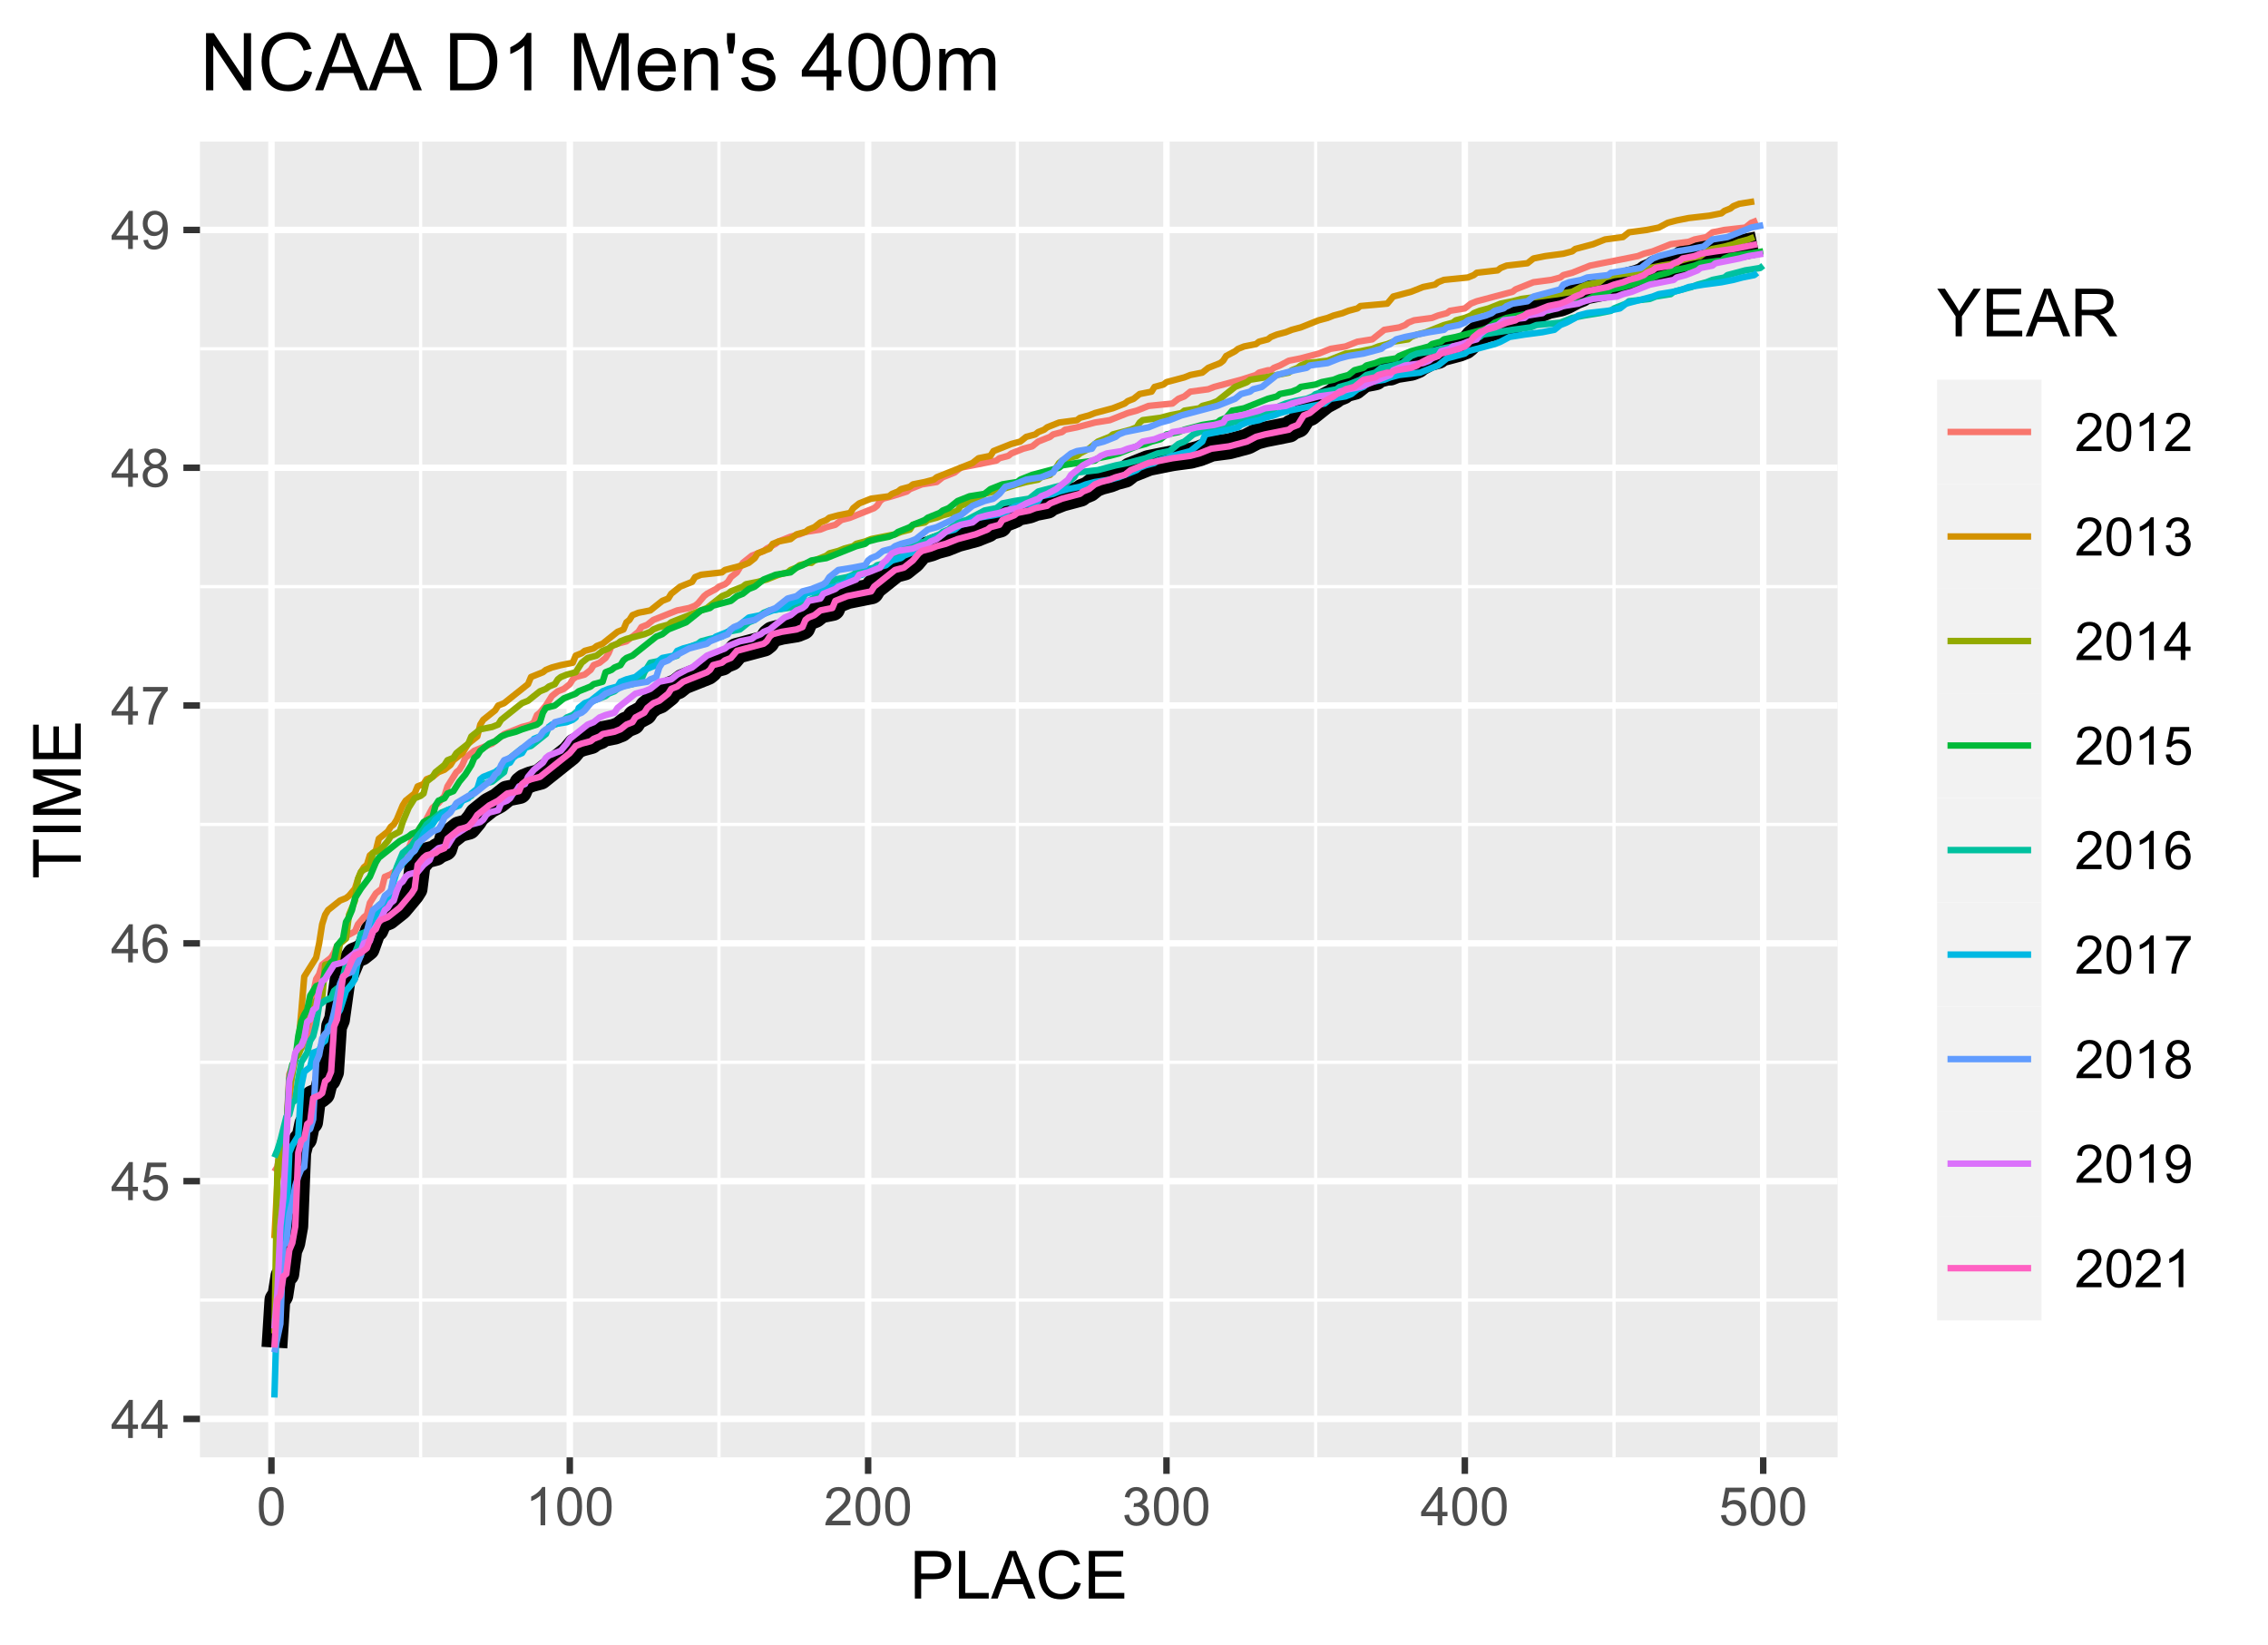 <?xml version="1.0" encoding="UTF-8"?>
<svg xmlns="http://www.w3.org/2000/svg" xmlns:xlink="http://www.w3.org/1999/xlink" width="375pt" height="272pt" viewBox="0 0 375 272" version="1.1">
<defs>
<g>
<symbol overflow="visible" id="glyph0-0">
<path style="stroke:none;" d="M 1.102 0 L 1.102 -5.5 L 5.5 -5.5 L 5.5 0 Z M 1.238 -0.137 L 5.363 -0.137 L 5.363 -5.363 L 1.238 -5.363 Z M 1.238 -0.137 "/>
</symbol>
<symbol overflow="visible" id="glyph0-1">
<path style="stroke:none;" d="M 2.844 0 L 2.844 -1.508 L 0.113 -1.508 L 0.113 -2.219 L 2.988 -6.301 L 3.617 -6.301 L 3.617 -2.219 L 4.469 -2.219 L 4.469 -1.508 L 3.617 -1.508 L 3.617 0 Z M 2.844 -2.219 L 2.844 -5.059 L 0.871 -2.219 Z M 2.844 -2.219 "/>
</symbol>
<symbol overflow="visible" id="glyph0-2">
<path style="stroke:none;" d="M 0.367 -1.648 L 1.176 -1.719 C 1.234 -1.32 1.375 -1.023 1.594 -0.824 C 1.812 -0.625 2.078 -0.527 2.391 -0.527 C 2.762 -0.527 3.074 -0.668 3.336 -0.949 C 3.59 -1.23 3.719 -1.602 3.723 -2.066 C 3.719 -2.504 3.594 -2.852 3.348 -3.109 C 3.098 -3.363 2.773 -3.492 2.375 -3.492 C 2.125 -3.492 1.902 -3.434 1.703 -3.32 C 1.5 -3.207 1.344 -3.062 1.23 -2.883 L 0.504 -2.977 L 1.113 -6.215 L 4.246 -6.215 L 4.246 -5.473 L 1.73 -5.473 L 1.391 -3.781 C 1.766 -4.039 2.164 -4.172 2.582 -4.176 C 3.129 -4.172 3.594 -3.98 3.973 -3.605 C 4.352 -3.223 4.539 -2.734 4.543 -2.137 C 4.539 -1.562 4.375 -1.07 4.043 -0.656 C 3.637 -0.148 3.086 0.105 2.391 0.109 C 1.816 0.105 1.348 -0.051 0.984 -0.371 C 0.621 -0.691 0.414 -1.117 0.367 -1.648 Z M 0.367 -1.648 "/>
</symbol>
<symbol overflow="visible" id="glyph0-3">
<path style="stroke:none;" d="M 4.379 -4.758 L 3.609 -4.695 C 3.539 -4.996 3.441 -5.219 3.316 -5.359 C 3.105 -5.574 2.848 -5.684 2.543 -5.688 C 2.297 -5.684 2.078 -5.617 1.895 -5.484 C 1.648 -5.305 1.457 -5.043 1.32 -4.703 C 1.176 -4.363 1.105 -3.879 1.102 -3.25 C 1.285 -3.531 1.512 -3.742 1.781 -3.879 C 2.051 -4.016 2.332 -4.082 2.629 -4.086 C 3.141 -4.082 3.578 -3.895 3.945 -3.516 C 4.305 -3.137 4.488 -2.645 4.492 -2.047 C 4.488 -1.648 4.402 -1.281 4.234 -0.941 C 4.062 -0.602 3.828 -0.34 3.531 -0.16 C 3.23 0.02 2.895 0.105 2.52 0.109 C 1.871 0.105 1.344 -0.129 0.941 -0.602 C 0.531 -1.074 0.328 -1.855 0.332 -2.949 C 0.328 -4.16 0.551 -5.047 1.004 -5.602 C 1.395 -6.082 1.926 -6.32 2.59 -6.324 C 3.086 -6.32 3.492 -6.184 3.809 -5.906 C 4.125 -5.629 4.312 -5.246 4.379 -4.758 Z M 1.219 -2.039 C 1.219 -1.773 1.273 -1.516 1.387 -1.273 C 1.5 -1.027 1.66 -0.844 1.863 -0.719 C 2.066 -0.59 2.277 -0.527 2.504 -0.527 C 2.828 -0.527 3.109 -0.656 3.348 -0.922 C 3.578 -1.184 3.695 -1.543 3.699 -2 C 3.695 -2.43 3.582 -2.773 3.352 -3.027 C 3.117 -3.273 2.824 -3.398 2.477 -3.402 C 2.121 -3.398 1.824 -3.273 1.582 -3.027 C 1.34 -2.773 1.219 -2.445 1.219 -2.039 Z M 1.219 -2.039 "/>
</symbol>
<symbol overflow="visible" id="glyph0-4">
<path style="stroke:none;" d="M 0.418 -5.473 L 0.418 -6.219 L 4.496 -6.219 L 4.496 -5.617 C 4.09 -5.188 3.691 -4.621 3.301 -3.914 C 2.902 -3.203 2.602 -2.473 2.391 -1.73 C 2.234 -1.199 2.133 -0.625 2.094 0 L 1.297 0 C 1.305 -0.492 1.402 -1.09 1.59 -1.793 C 1.773 -2.496 2.043 -3.172 2.391 -3.824 C 2.738 -4.477 3.109 -5.027 3.504 -5.473 Z M 0.418 -5.473 "/>
</symbol>
<symbol overflow="visible" id="glyph0-5">
<path style="stroke:none;" d="M 1.555 -3.418 C 1.23 -3.531 0.992 -3.699 0.84 -3.918 C 0.684 -4.133 0.609 -4.395 0.609 -4.699 C 0.609 -5.156 0.773 -5.539 1.102 -5.855 C 1.43 -6.164 1.867 -6.32 2.418 -6.324 C 2.969 -6.32 3.41 -6.16 3.746 -5.844 C 4.078 -5.523 4.246 -5.137 4.25 -4.68 C 4.246 -4.387 4.172 -4.133 4.02 -3.918 C 3.863 -3.699 3.629 -3.531 3.32 -3.418 C 3.707 -3.285 4 -3.082 4.203 -2.805 C 4.402 -2.52 4.504 -2.184 4.508 -1.801 C 4.504 -1.258 4.312 -0.805 3.934 -0.441 C 3.551 -0.074 3.051 0.105 2.434 0.109 C 1.809 0.105 1.309 -0.074 0.926 -0.441 C 0.543 -0.809 0.352 -1.27 0.355 -1.82 C 0.352 -2.23 0.457 -2.574 0.668 -2.852 C 0.875 -3.125 1.168 -3.312 1.555 -3.418 Z M 1.402 -4.727 C 1.398 -4.426 1.496 -4.184 1.688 -3.996 C 1.879 -3.805 2.129 -3.707 2.438 -3.711 C 2.734 -3.707 2.977 -3.801 3.168 -3.992 C 3.355 -4.176 3.449 -4.406 3.453 -4.684 C 3.449 -4.965 3.352 -5.203 3.16 -5.398 C 2.961 -5.586 2.719 -5.684 2.43 -5.688 C 2.129 -5.684 1.883 -5.59 1.691 -5.402 C 1.496 -5.215 1.398 -4.988 1.402 -4.727 Z M 1.152 -1.816 C 1.148 -1.598 1.199 -1.383 1.309 -1.176 C 1.41 -0.969 1.566 -0.809 1.773 -0.695 C 1.98 -0.582 2.203 -0.527 2.441 -0.527 C 2.809 -0.527 3.113 -0.645 3.355 -0.883 C 3.594 -1.121 3.715 -1.426 3.719 -1.793 C 3.715 -2.164 3.59 -2.469 3.344 -2.715 C 3.094 -2.957 2.785 -3.082 2.414 -3.082 C 2.051 -3.082 1.75 -2.961 1.512 -2.719 C 1.27 -2.477 1.148 -2.176 1.152 -1.816 Z M 1.152 -1.816 "/>
</symbol>
<symbol overflow="visible" id="glyph0-6">
<path style="stroke:none;" d="M 0.48 -1.457 L 1.227 -1.527 C 1.285 -1.172 1.406 -0.918 1.586 -0.762 C 1.762 -0.605 1.988 -0.527 2.27 -0.527 C 2.504 -0.527 2.715 -0.582 2.895 -0.691 C 3.074 -0.801 3.219 -0.945 3.336 -1.129 C 3.445 -1.309 3.543 -1.555 3.621 -1.863 C 3.699 -2.172 3.738 -2.484 3.738 -2.809 C 3.738 -2.84 3.734 -2.895 3.734 -2.965 C 3.578 -2.715 3.367 -2.512 3.102 -2.363 C 2.828 -2.207 2.539 -2.133 2.23 -2.137 C 1.707 -2.133 1.266 -2.32 0.906 -2.703 C 0.543 -3.078 0.363 -3.578 0.367 -4.199 C 0.363 -4.836 0.551 -5.348 0.93 -5.738 C 1.305 -6.125 1.777 -6.32 2.348 -6.324 C 2.754 -6.32 3.129 -6.211 3.469 -5.992 C 3.809 -5.77 4.066 -5.457 4.242 -5.051 C 4.418 -4.641 4.504 -4.047 4.508 -3.277 C 4.504 -2.469 4.418 -1.828 4.246 -1.355 C 4.07 -0.875 3.809 -0.512 3.465 -0.266 C 3.117 -0.016 2.715 0.105 2.25 0.109 C 1.758 0.105 1.355 -0.027 1.043 -0.301 C 0.73 -0.574 0.543 -0.961 0.48 -1.457 Z M 3.648 -4.238 C 3.645 -4.676 3.527 -5.027 3.293 -5.293 C 3.055 -5.551 2.77 -5.684 2.441 -5.684 C 2.094 -5.684 1.793 -5.543 1.543 -5.262 C 1.285 -4.98 1.16 -4.617 1.16 -4.172 C 1.16 -3.77 1.281 -3.441 1.523 -3.195 C 1.766 -2.941 2.062 -2.816 2.418 -2.82 C 2.773 -2.816 3.066 -2.941 3.301 -3.195 C 3.527 -3.441 3.645 -3.789 3.648 -4.238 Z M 3.648 -4.238 "/>
</symbol>
<symbol overflow="visible" id="glyph0-7">
<path style="stroke:none;" d="M 0.367 -3.105 C 0.363 -3.848 0.438 -4.445 0.594 -4.902 C 0.742 -5.355 0.973 -5.707 1.277 -5.953 C 1.578 -6.199 1.957 -6.32 2.418 -6.324 C 2.754 -6.32 3.051 -6.254 3.309 -6.121 C 3.562 -5.984 3.773 -5.789 3.938 -5.531 C 4.102 -5.273 4.23 -4.961 4.328 -4.594 C 4.422 -4.227 4.469 -3.73 4.473 -3.105 C 4.469 -2.367 4.395 -1.77 4.242 -1.316 C 4.09 -0.859 3.863 -0.508 3.562 -0.262 C 3.258 -0.016 2.875 0.105 2.418 0.109 C 1.809 0.105 1.332 -0.109 0.988 -0.547 C 0.57 -1.066 0.363 -1.922 0.367 -3.105 Z M 1.16 -3.105 C 1.16 -2.07 1.281 -1.379 1.523 -1.039 C 1.766 -0.695 2.062 -0.527 2.418 -0.527 C 2.773 -0.527 3.074 -0.699 3.316 -1.043 C 3.559 -1.387 3.68 -2.074 3.68 -3.105 C 3.68 -4.145 3.559 -4.832 3.316 -5.172 C 3.074 -5.512 2.77 -5.684 2.41 -5.684 C 2.051 -5.684 1.77 -5.531 1.559 -5.234 C 1.293 -4.844 1.16 -4.137 1.16 -3.105 Z M 1.16 -3.105 "/>
</symbol>
<symbol overflow="visible" id="glyph0-8">
<path style="stroke:none;" d="M 3.277 0 L 2.504 0 L 2.504 -4.93 C 2.316 -4.75 2.074 -4.574 1.773 -4.395 C 1.469 -4.215 1.195 -4.082 0.957 -3.996 L 0.957 -4.742 C 1.387 -4.941 1.766 -5.188 2.09 -5.48 C 2.414 -5.77 2.645 -6.051 2.781 -6.324 L 3.277 -6.324 Z M 3.277 0 "/>
</symbol>
<symbol overflow="visible" id="glyph0-9">
<path style="stroke:none;" d="M 4.43 -0.742 L 4.43 0 L 0.266 0 C 0.258 -0.188 0.289 -0.367 0.355 -0.539 C 0.461 -0.82 0.629 -1.098 0.863 -1.375 C 1.094 -1.648 1.434 -1.965 1.879 -2.328 C 2.562 -2.887 3.023 -3.332 3.266 -3.664 C 3.5 -3.988 3.621 -4.301 3.625 -4.594 C 3.621 -4.898 3.512 -5.156 3.297 -5.367 C 3.074 -5.578 2.789 -5.684 2.441 -5.684 C 2.066 -5.684 1.77 -5.57 1.547 -5.348 C 1.32 -5.125 1.207 -4.816 1.207 -4.422 L 0.414 -4.504 C 0.465 -5.094 0.668 -5.543 1.027 -5.855 C 1.379 -6.164 1.855 -6.32 2.457 -6.324 C 3.059 -6.32 3.539 -6.152 3.891 -5.82 C 4.242 -5.484 4.418 -5.07 4.422 -4.578 C 4.418 -4.32 4.367 -4.074 4.266 -3.832 C 4.164 -3.59 3.992 -3.332 3.754 -3.062 C 3.512 -2.793 3.113 -2.426 2.562 -1.957 C 2.094 -1.566 1.797 -1.301 1.664 -1.16 C 1.531 -1.02 1.422 -0.879 1.34 -0.742 Z M 4.43 -0.742 "/>
</symbol>
<symbol overflow="visible" id="glyph0-10">
<path style="stroke:none;" d="M 0.371 -1.664 L 1.145 -1.766 C 1.23 -1.324 1.383 -1.008 1.598 -0.816 C 1.809 -0.621 2.066 -0.527 2.375 -0.527 C 2.734 -0.527 3.043 -0.652 3.297 -0.906 C 3.547 -1.156 3.672 -1.469 3.676 -1.844 C 3.672 -2.195 3.555 -2.488 3.324 -2.719 C 3.09 -2.949 2.797 -3.062 2.441 -3.066 C 2.293 -3.062 2.109 -3.035 1.895 -2.98 L 1.98 -3.66 C 2.031 -3.652 2.07 -3.648 2.105 -3.652 C 2.434 -3.648 2.73 -3.734 2.996 -3.91 C 3.254 -4.078 3.387 -4.344 3.391 -4.703 C 3.387 -4.984 3.289 -5.219 3.102 -5.406 C 2.906 -5.59 2.66 -5.684 2.359 -5.688 C 2.055 -5.684 1.805 -5.59 1.605 -5.402 C 1.402 -5.215 1.273 -4.93 1.219 -4.555 L 0.445 -4.691 C 0.539 -5.207 0.754 -5.609 1.09 -5.895 C 1.426 -6.18 1.844 -6.32 2.344 -6.324 C 2.688 -6.32 3.004 -6.246 3.293 -6.102 C 3.582 -5.953 3.801 -5.754 3.953 -5.5 C 4.105 -5.242 4.184 -4.973 4.184 -4.688 C 4.184 -4.414 4.109 -4.164 3.965 -3.945 C 3.816 -3.719 3.602 -3.543 3.316 -3.41 C 3.688 -3.324 3.977 -3.145 4.184 -2.875 C 4.391 -2.602 4.492 -2.262 4.496 -1.859 C 4.492 -1.305 4.293 -0.84 3.895 -0.461 C 3.492 -0.078 2.984 0.109 2.371 0.113 C 1.816 0.109 1.355 -0.051 0.992 -0.379 C 0.625 -0.707 0.418 -1.137 0.371 -1.664 Z M 0.371 -1.664 "/>
</symbol>
<symbol overflow="visible" id="glyph1-0">
<path style="stroke:none;" d="M 1.375 0 L 1.375 -6.875 L 6.875 -6.875 L 6.875 0 Z M 1.547 -0.172 L 6.703 -0.172 L 6.703 -6.703 L 1.547 -6.703 Z M 1.547 -0.172 "/>
</symbol>
<symbol overflow="visible" id="glyph1-1">
<path style="stroke:none;" d="M 0.848 0 L 0.848 -7.875 L 3.82 -7.875 C 4.34 -7.875 4.738 -7.848 5.016 -7.797 C 5.402 -7.73 5.727 -7.609 5.988 -7.43 C 6.25 -7.25 6.461 -6.996 6.621 -6.672 C 6.777 -6.344 6.855 -5.984 6.859 -5.598 C 6.855 -4.926 6.641 -4.359 6.219 -3.898 C 5.789 -3.43 5.02 -3.199 3.91 -3.203 L 1.891 -3.203 L 1.891 0 Z M 1.891 -4.129 L 3.926 -4.129 C 4.598 -4.125 5.074 -4.25 5.359 -4.504 C 5.641 -4.754 5.781 -5.105 5.785 -5.562 C 5.781 -5.891 5.699 -6.176 5.535 -6.41 C 5.367 -6.645 5.148 -6.797 4.875 -6.875 C 4.699 -6.918 4.375 -6.941 3.906 -6.945 L 1.891 -6.945 Z M 1.891 -4.129 "/>
</symbol>
<symbol overflow="visible" id="glyph1-2">
<path style="stroke:none;" d="M 0.805 0 L 0.805 -7.875 L 1.848 -7.875 L 1.848 -0.93 L 5.727 -0.93 L 5.727 0 Z M 0.805 0 "/>
</symbol>
<symbol overflow="visible" id="glyph1-3">
<path style="stroke:none;" d="M -0.016 0 L 3.008 -7.875 L 4.129 -7.875 L 7.352 0 L 6.164 0 L 5.246 -2.383 L 1.953 -2.383 L 1.09 0 Z M 2.258 -3.234 L 4.926 -3.234 L 4.102 -5.414 C 3.852 -6.074 3.664 -6.617 3.547 -7.047 C 3.441 -6.539 3.301 -6.039 3.121 -5.543 Z M 2.258 -3.234 "/>
</symbol>
<symbol overflow="visible" id="glyph1-4">
<path style="stroke:none;" d="M 6.469 -2.762 L 7.508 -2.496 C 7.285 -1.641 6.895 -0.988 6.328 -0.539 C 5.758 -0.094 5.062 0.129 4.25 0.133 C 3.398 0.129 2.707 -0.039 2.176 -0.383 C 1.641 -0.727 1.238 -1.227 0.961 -1.883 C 0.684 -2.535 0.543 -3.242 0.547 -3.996 C 0.543 -4.816 0.699 -5.531 1.016 -6.141 C 1.328 -6.75 1.777 -7.211 2.355 -7.531 C 2.934 -7.844 3.57 -8.004 4.266 -8.008 C 5.051 -8.004 5.711 -7.805 6.25 -7.406 C 6.785 -7.004 7.16 -6.438 7.375 -5.715 L 6.348 -5.473 C 6.16 -6.043 5.895 -6.457 5.551 -6.723 C 5.199 -6.98 4.766 -7.113 4.242 -7.117 C 3.637 -7.113 3.129 -6.969 2.727 -6.68 C 2.316 -6.391 2.031 -6 1.867 -5.512 C 1.699 -5.023 1.617 -4.52 1.621 -4 C 1.617 -3.328 1.715 -2.742 1.914 -2.246 C 2.105 -1.746 2.41 -1.375 2.824 -1.129 C 3.234 -0.879 3.68 -0.754 4.164 -0.758 C 4.746 -0.754 5.238 -0.922 5.645 -1.262 C 6.043 -1.594 6.32 -2.094 6.469 -2.762 Z M 6.469 -2.762 "/>
</symbol>
<symbol overflow="visible" id="glyph1-5">
<path style="stroke:none;" d="M 0.871 0 L 0.871 -7.875 L 6.562 -7.875 L 6.562 -6.945 L 1.914 -6.945 L 1.914 -4.531 L 6.27 -4.531 L 6.27 -3.609 L 1.914 -3.609 L 1.914 -0.93 L 6.746 -0.93 L 6.746 0 Z M 0.871 0 "/>
</symbol>
<symbol overflow="visible" id="glyph1-6">
<path style="stroke:none;" d="M 3.066 0 L 3.066 -3.336 L 0.031 -7.875 L 1.301 -7.875 L 2.852 -5.5 C 3.137 -5.055 3.402 -4.609 3.652 -4.168 C 3.887 -4.574 4.176 -5.039 4.512 -5.559 L 6.039 -7.875 L 7.25 -7.875 L 4.109 -3.336 L 4.109 0 Z M 3.066 0 "/>
</symbol>
<symbol overflow="visible" id="glyph1-7">
<path style="stroke:none;" d="M 0.863 0 L 0.863 -7.875 L 4.355 -7.875 C 5.055 -7.875 5.59 -7.801 5.957 -7.66 C 6.32 -7.516 6.613 -7.266 6.832 -6.91 C 7.051 -6.551 7.16 -6.156 7.16 -5.727 C 7.16 -5.164 6.977 -4.695 6.617 -4.312 C 6.25 -3.93 5.691 -3.684 4.941 -3.582 C 5.215 -3.445 5.426 -3.316 5.57 -3.191 C 5.871 -2.91 6.16 -2.562 6.434 -2.145 L 7.805 0 L 6.492 0 L 5.453 -1.637 C 5.145 -2.105 4.895 -2.469 4.699 -2.723 C 4.504 -2.969 4.328 -3.145 4.172 -3.246 C 4.016 -3.348 3.855 -3.418 3.695 -3.461 C 3.574 -3.48 3.383 -3.492 3.117 -3.496 L 1.906 -3.496 L 1.906 0 Z M 1.906 -4.398 L 4.148 -4.398 C 4.621 -4.395 4.992 -4.445 5.262 -4.547 C 5.531 -4.645 5.734 -4.801 5.875 -5.02 C 6.012 -5.234 6.082 -5.469 6.086 -5.727 C 6.082 -6.094 5.945 -6.402 5.68 -6.645 C 5.406 -6.883 4.98 -7 4.398 -7.004 L 1.906 -7.004 Z M 1.906 -4.398 "/>
</symbol>
<symbol overflow="visible" id="glyph2-0">
<path style="stroke:none;" d="M 0 -1.375 L -6.875 -1.375 L -6.875 -6.875 L 0 -6.875 Z M -0.172 -1.547 L -0.172 -6.703 L -6.703 -6.703 L -6.703 -1.547 Z M -0.172 -1.547 "/>
</symbol>
<symbol overflow="visible" id="glyph2-1">
<path style="stroke:none;" d="M 0 -2.852 L -6.945 -2.852 L -6.945 -0.258 L -7.875 -0.258 L -7.875 -6.5 L -6.945 -6.5 L -6.945 -3.895 L 0 -3.895 Z M 0 -2.852 "/>
</symbol>
<symbol overflow="visible" id="glyph2-2">
<path style="stroke:none;" d="M 0 -1.027 L -7.875 -1.027 L -7.875 -2.066 L 0 -2.066 Z M 0 -1.027 "/>
</symbol>
<symbol overflow="visible" id="glyph2-3">
<path style="stroke:none;" d="M 0 -0.816 L -7.875 -0.816 L -7.875 -2.387 L -2.297 -4.25 C -1.777 -4.418 -1.387 -4.543 -1.133 -4.625 C -1.414 -4.711 -1.836 -4.852 -2.395 -5.043 L -7.875 -6.93 L -7.875 -8.332 L 0 -8.332 L 0 -7.328 L -6.59 -7.328 L 0 -5.039 L 0 -4.098 L -6.703 -1.82 L 0 -1.82 Z M 0 -0.816 "/>
</symbol>
<symbol overflow="visible" id="glyph2-4">
<path style="stroke:none;" d="M 0 -0.871 L -7.875 -0.871 L -7.875 -6.562 L -6.945 -6.562 L -6.945 -1.914 L -4.531 -1.914 L -4.531 -6.27 L -3.609 -6.27 L -3.609 -1.914 L -0.93 -1.914 L -0.93 -6.746 L 0 -6.746 Z M 0 -0.871 "/>
</symbol>
<symbol overflow="visible" id="glyph3-0">
<path style="stroke:none;" d="M 1.648 0 L 1.648 -8.25 L 8.25 -8.25 L 8.25 0 Z M 1.855 -0.207 L 8.043 -0.207 L 8.043 -8.043 L 1.855 -8.043 Z M 1.855 -0.207 "/>
</symbol>
<symbol overflow="visible" id="glyph3-1">
<path style="stroke:none;" d="M 1.004 0 L 1.004 -9.449 L 2.289 -9.449 L 7.25 -2.031 L 7.25 -9.449 L 8.449 -9.449 L 8.449 0 L 7.168 0 L 2.203 -7.426 L 2.203 0 Z M 1.004 0 "/>
</symbol>
<symbol overflow="visible" id="glyph3-2">
<path style="stroke:none;" d="M 7.762 -3.312 L 9.012 -2.996 C 8.746 -1.965 8.273 -1.184 7.594 -0.648 C 6.914 -0.109 6.082 0.156 5.098 0.16 C 4.078 0.156 3.25 -0.047 2.613 -0.461 C 1.973 -0.871 1.484 -1.473 1.156 -2.262 C 0.82 -3.047 0.656 -3.891 0.656 -4.797 C 0.656 -5.777 0.844 -6.633 1.219 -7.367 C 1.594 -8.098 2.129 -8.656 2.824 -9.039 C 3.52 -9.418 4.281 -9.609 5.117 -9.609 C 6.059 -9.609 6.855 -9.367 7.5 -8.887 C 8.145 -8.406 8.594 -7.73 8.848 -6.859 L 7.617 -6.566 C 7.398 -7.25 7.078 -7.75 6.664 -8.066 C 6.242 -8.379 5.719 -8.535 5.094 -8.539 C 4.363 -8.535 3.758 -8.363 3.27 -8.016 C 2.781 -7.668 2.438 -7.199 2.242 -6.613 C 2.043 -6.023 1.945 -5.418 1.945 -4.801 C 1.945 -3.996 2.062 -3.297 2.297 -2.695 C 2.531 -2.094 2.895 -1.645 3.391 -1.352 C 3.883 -1.055 4.418 -0.906 4.996 -0.91 C 5.695 -0.906 6.289 -1.109 6.773 -1.516 C 7.258 -1.918 7.586 -2.516 7.762 -3.312 Z M 7.762 -3.312 "/>
</symbol>
<symbol overflow="visible" id="glyph3-3">
<path style="stroke:none;" d="M -0.02 0 L 3.609 -9.449 L 4.957 -9.449 L 8.824 0 L 7.398 0 L 6.297 -2.863 L 2.348 -2.863 L 1.309 0 Z M 2.707 -3.879 L 5.91 -3.879 L 4.926 -6.496 C 4.621 -7.289 4.398 -7.941 4.254 -8.457 C 4.133 -7.848 3.961 -7.246 3.746 -6.652 Z M 2.707 -3.879 "/>
</symbol>
<symbol overflow="visible" id="glyph3-4">
<path style="stroke:none;" d=""/>
</symbol>
<symbol overflow="visible" id="glyph3-5">
<path style="stroke:none;" d="M 1.02 0 L 1.02 -9.449 L 4.273 -9.449 C 5.004 -9.445 5.566 -9.398 5.957 -9.312 C 6.492 -9.184 6.953 -8.961 7.34 -8.637 C 7.836 -8.215 8.207 -7.676 8.457 -7.02 C 8.699 -6.363 8.824 -5.613 8.828 -4.777 C 8.824 -4.055 8.742 -3.418 8.578 -2.867 C 8.41 -2.309 8.195 -1.852 7.934 -1.492 C 7.668 -1.129 7.379 -0.844 7.07 -0.633 C 6.758 -0.422 6.383 -0.262 5.945 -0.16 C 5.504 -0.051 5 0 4.43 0 Z M 2.27 -1.113 L 4.285 -1.113 C 4.902 -1.113 5.391 -1.172 5.75 -1.289 C 6.102 -1.406 6.387 -1.566 6.602 -1.777 C 6.895 -2.07 7.125 -2.469 7.289 -2.973 C 7.453 -3.473 7.535 -4.082 7.539 -4.797 C 7.535 -5.781 7.371 -6.539 7.051 -7.074 C 6.723 -7.602 6.332 -7.957 5.871 -8.141 C 5.535 -8.266 4.996 -8.332 4.254 -8.332 L 2.27 -8.332 Z M 2.27 -1.113 "/>
</symbol>
<symbol overflow="visible" id="glyph3-6">
<path style="stroke:none;" d="M 4.918 0 L 3.758 0 L 3.758 -7.395 C 3.477 -7.125 3.113 -6.855 2.66 -6.594 C 2.207 -6.324 1.797 -6.125 1.438 -5.992 L 1.438 -7.117 C 2.082 -7.418 2.648 -7.785 3.137 -8.223 C 3.621 -8.652 3.969 -9.074 4.172 -9.488 L 4.918 -9.488 Z M 4.918 0 "/>
</symbol>
<symbol overflow="visible" id="glyph3-7">
<path style="stroke:none;" d="M 0.98 0 L 0.98 -9.449 L 2.863 -9.449 L 5.098 -2.758 C 5.301 -2.133 5.449 -1.668 5.551 -1.359 C 5.652 -1.703 5.82 -2.207 6.051 -2.875 L 8.312 -9.449 L 9.996 -9.449 L 9.996 0 L 8.793 0 L 8.793 -7.91 L 6.047 0 L 4.918 0 L 2.184 -8.043 L 2.184 0 Z M 0.98 0 "/>
</symbol>
<symbol overflow="visible" id="glyph3-8">
<path style="stroke:none;" d="M 5.555 -2.203 L 6.754 -2.055 C 6.562 -1.352 6.211 -0.809 5.703 -0.422 C 5.188 -0.039 4.535 0.152 3.746 0.156 C 2.738 0.152 1.945 -0.152 1.363 -0.77 C 0.773 -1.383 0.48 -2.25 0.484 -3.363 C 0.48 -4.516 0.777 -5.41 1.371 -6.047 C 1.965 -6.68 2.734 -6.996 3.68 -7 C 4.594 -6.996 5.34 -6.684 5.922 -6.062 C 6.5 -5.438 6.789 -4.562 6.793 -3.434 C 6.789 -3.363 6.789 -3.258 6.785 -3.125 L 1.684 -3.125 C 1.723 -2.371 1.938 -1.797 2.32 -1.398 C 2.703 -0.996 3.18 -0.797 3.75 -0.801 C 4.176 -0.797 4.539 -0.906 4.84 -1.133 C 5.141 -1.352 5.379 -1.711 5.555 -2.203 Z M 1.746 -4.078 L 5.57 -4.078 C 5.516 -4.656 5.367 -5.086 5.129 -5.375 C 4.758 -5.82 4.281 -6.047 3.691 -6.047 C 3.16 -6.047 2.711 -5.867 2.348 -5.512 C 1.984 -5.152 1.785 -4.676 1.746 -4.078 Z M 1.746 -4.078 "/>
</symbol>
<symbol overflow="visible" id="glyph3-9">
<path style="stroke:none;" d="M 0.871 0 L 0.871 -6.844 L 1.914 -6.844 L 1.914 -5.871 C 2.414 -6.621 3.141 -6.996 4.094 -7 C 4.504 -6.996 4.883 -6.922 5.23 -6.777 C 5.574 -6.625 5.832 -6.43 6.008 -6.191 C 6.176 -5.949 6.297 -5.664 6.367 -5.336 C 6.41 -5.121 6.434 -4.746 6.434 -4.207 L 6.434 0 L 5.273 0 L 5.273 -4.164 C 5.273 -4.633 5.227 -4.984 5.137 -5.223 C 5.043 -5.453 4.883 -5.641 4.656 -5.781 C 4.426 -5.918 4.156 -5.988 3.848 -5.992 C 3.352 -5.988 2.926 -5.832 2.566 -5.523 C 2.207 -5.207 2.027 -4.613 2.031 -3.738 L 2.031 0 Z M 0.871 0 "/>
</symbol>
<symbol overflow="visible" id="glyph3-10">
<path style="stroke:none;" d="M 0.875 -6.105 L 0.578 -7.871 L 0.578 -9.449 L 1.902 -9.449 L 1.902 -7.871 L 1.594 -6.105 Z M 0.875 -6.105 "/>
</symbol>
<symbol overflow="visible" id="glyph3-11">
<path style="stroke:none;" d="M 0.406 -2.043 L 1.555 -2.223 C 1.613 -1.762 1.793 -1.41 2.09 -1.168 C 2.383 -0.918 2.793 -0.797 3.324 -0.801 C 3.855 -0.797 4.254 -0.906 4.512 -1.125 C 4.77 -1.34 4.898 -1.594 4.898 -1.887 C 4.898 -2.148 4.785 -2.355 4.559 -2.508 C 4.398 -2.609 4 -2.738 3.371 -2.898 C 2.516 -3.113 1.926 -3.301 1.602 -3.457 C 1.27 -3.613 1.02 -3.828 0.852 -4.105 C 0.68 -4.383 0.598 -4.691 0.598 -5.027 C 0.598 -5.332 0.668 -5.613 0.809 -5.875 C 0.949 -6.133 1.137 -6.348 1.379 -6.523 C 1.555 -6.652 1.801 -6.766 2.117 -6.859 C 2.426 -6.949 2.762 -6.996 3.121 -7 C 3.656 -6.996 4.129 -6.918 4.535 -6.766 C 4.941 -6.609 5.238 -6.398 5.434 -6.137 C 5.621 -5.871 5.754 -5.52 5.832 -5.078 L 4.699 -4.926 C 4.645 -5.273 4.492 -5.547 4.25 -5.75 C 4 -5.945 3.652 -6.047 3.203 -6.047 C 2.668 -6.047 2.289 -5.957 2.062 -5.781 C 1.836 -5.602 1.723 -5.395 1.723 -5.164 C 1.723 -5.008 1.77 -4.875 1.863 -4.758 C 1.957 -4.633 2.105 -4.527 2.309 -4.445 C 2.422 -4.402 2.762 -4.305 3.332 -4.152 C 4.148 -3.93 4.719 -3.75 5.047 -3.609 C 5.367 -3.469 5.625 -3.266 5.812 -3.004 C 5.996 -2.734 6.086 -2.402 6.09 -2.012 C 6.086 -1.621 5.973 -1.258 5.75 -0.918 C 5.523 -0.574 5.199 -0.309 4.773 -0.125 C 4.348 0.062 3.867 0.152 3.332 0.156 C 2.441 0.152 1.762 -0.031 1.297 -0.398 C 0.828 -0.766 0.531 -1.312 0.406 -2.043 Z M 0.406 -2.043 "/>
</symbol>
<symbol overflow="visible" id="glyph3-12">
<path style="stroke:none;" d="M 4.266 0 L 4.266 -2.262 L 0.168 -2.262 L 0.168 -3.324 L 4.48 -9.449 L 5.426 -9.449 L 5.426 -3.324 L 6.703 -3.324 L 6.703 -2.262 L 5.426 -2.262 L 5.426 0 Z M 4.266 -3.324 L 4.266 -7.586 L 1.309 -3.324 Z M 4.266 -3.324 "/>
</symbol>
<symbol overflow="visible" id="glyph3-13">
<path style="stroke:none;" d="M 0.547 -4.66 C 0.543 -5.773 0.66 -6.672 0.891 -7.355 C 1.121 -8.035 1.461 -8.562 1.918 -8.934 C 2.367 -9.301 2.938 -9.484 3.629 -9.488 C 4.133 -9.484 4.578 -9.383 4.961 -9.18 C 5.34 -8.973 5.656 -8.68 5.91 -8.297 C 6.156 -7.914 6.352 -7.445 6.496 -6.895 C 6.637 -6.34 6.707 -5.594 6.711 -4.66 C 6.707 -3.547 6.594 -2.652 6.367 -1.973 C 6.137 -1.289 5.797 -0.762 5.348 -0.395 C 4.891 -0.023 4.316 0.156 3.629 0.16 C 2.715 0.156 2 -0.168 1.484 -0.82 C 0.855 -1.605 0.543 -2.883 0.547 -4.66 Z M 1.742 -4.66 C 1.738 -3.105 1.922 -2.074 2.285 -1.562 C 2.645 -1.047 3.09 -0.789 3.629 -0.793 C 4.16 -0.789 4.609 -1.047 4.973 -1.566 C 5.332 -2.078 5.512 -3.109 5.516 -4.66 C 5.512 -6.211 5.332 -7.246 4.973 -7.758 C 4.609 -8.27 4.156 -8.523 3.617 -8.527 C 3.078 -8.523 2.652 -8.301 2.34 -7.852 C 1.938 -7.273 1.738 -6.207 1.742 -4.66 Z M 1.742 -4.66 "/>
</symbol>
<symbol overflow="visible" id="glyph3-14">
<path style="stroke:none;" d="M 0.871 0 L 0.871 -6.844 L 1.906 -6.844 L 1.906 -5.883 C 2.117 -6.219 2.406 -6.488 2.766 -6.691 C 3.121 -6.895 3.527 -6.996 3.984 -7 C 4.488 -6.996 4.902 -6.891 5.23 -6.684 C 5.555 -6.469 5.785 -6.176 5.918 -5.801 C 6.457 -6.598 7.16 -6.996 8.031 -7 C 8.707 -6.996 9.23 -6.809 9.598 -6.434 C 9.961 -6.059 10.141 -5.48 10.145 -4.699 L 10.145 0 L 8.992 0 L 8.992 -4.312 C 8.988 -4.773 8.949 -5.105 8.879 -5.312 C 8.801 -5.516 8.664 -5.68 8.469 -5.805 C 8.266 -5.926 8.035 -5.988 7.773 -5.992 C 7.289 -5.988 6.891 -5.828 6.574 -5.512 C 6.254 -5.191 6.094 -4.68 6.098 -3.977 L 6.098 0 L 4.938 0 L 4.938 -4.445 C 4.934 -4.957 4.84 -5.344 4.652 -5.605 C 4.465 -5.859 4.156 -5.988 3.727 -5.992 C 3.398 -5.988 3.094 -5.902 2.816 -5.734 C 2.539 -5.559 2.34 -5.309 2.215 -4.98 C 2.09 -4.648 2.027 -4.172 2.031 -3.551 L 2.031 0 Z M 0.871 0 "/>
</symbol>
</g>
<clipPath id="clip1">
  <path d="M 33.062 23.406 L 303.844 23.406 L 303.844 240.926 L 33.062 240.926 Z M 33.062 23.406 "/>
</clipPath>
<clipPath id="clip2">
  <path d="M 33.062 214 L 303.844 214 L 303.844 216 L 33.062 216 Z M 33.062 214 "/>
</clipPath>
<clipPath id="clip3">
  <path d="M 33.062 175 L 303.844 175 L 303.844 176 L 33.062 176 Z M 33.062 175 "/>
</clipPath>
<clipPath id="clip4">
  <path d="M 33.062 136 L 303.844 136 L 303.844 137 L 33.062 137 Z M 33.062 136 "/>
</clipPath>
<clipPath id="clip5">
  <path d="M 33.062 96 L 303.844 96 L 303.844 98 L 33.062 98 Z M 33.062 96 "/>
</clipPath>
<clipPath id="clip6">
  <path d="M 33.062 57 L 303.844 57 L 303.844 58 L 33.062 58 Z M 33.062 57 "/>
</clipPath>
<clipPath id="clip7">
  <path d="M 69 23.406 L 70 23.406 L 70 240.926 L 69 240.926 Z M 69 23.406 "/>
</clipPath>
<clipPath id="clip8">
  <path d="M 118 23.406 L 120 23.406 L 120 240.926 L 118 240.926 Z M 118 23.406 "/>
</clipPath>
<clipPath id="clip9">
  <path d="M 167 23.406 L 169 23.406 L 169 240.926 L 167 240.926 Z M 167 23.406 "/>
</clipPath>
<clipPath id="clip10">
  <path d="M 217 23.406 L 218 23.406 L 218 240.926 L 217 240.926 Z M 217 23.406 "/>
</clipPath>
<clipPath id="clip11">
  <path d="M 266 23.406 L 268 23.406 L 268 240.926 L 266 240.926 Z M 266 23.406 "/>
</clipPath>
<clipPath id="clip12">
  <path d="M 33.062 234 L 303.844 234 L 303.844 236 L 33.062 236 Z M 33.062 234 "/>
</clipPath>
<clipPath id="clip13">
  <path d="M 33.062 194 L 303.844 194 L 303.844 196 L 33.062 196 Z M 33.062 194 "/>
</clipPath>
<clipPath id="clip14">
  <path d="M 33.062 155 L 303.844 155 L 303.844 157 L 33.062 157 Z M 33.062 155 "/>
</clipPath>
<clipPath id="clip15">
  <path d="M 33.062 116 L 303.844 116 L 303.844 118 L 33.062 118 Z M 33.062 116 "/>
</clipPath>
<clipPath id="clip16">
  <path d="M 33.062 76 L 303.844 76 L 303.844 78 L 33.062 78 Z M 33.062 76 "/>
</clipPath>
<clipPath id="clip17">
  <path d="M 33.062 37 L 303.844 37 L 303.844 39 L 33.062 39 Z M 33.062 37 "/>
</clipPath>
<clipPath id="clip18">
  <path d="M 44 23.406 L 46 23.406 L 46 240.926 L 44 240.926 Z M 44 23.406 "/>
</clipPath>
<clipPath id="clip19">
  <path d="M 93 23.406 L 95 23.406 L 95 240.926 L 93 240.926 Z M 93 23.406 "/>
</clipPath>
<clipPath id="clip20">
  <path d="M 143 23.406 L 145 23.406 L 145 240.926 L 143 240.926 Z M 143 23.406 "/>
</clipPath>
<clipPath id="clip21">
  <path d="M 192 23.406 L 194 23.406 L 194 240.926 L 192 240.926 Z M 192 23.406 "/>
</clipPath>
<clipPath id="clip22">
  <path d="M 241 23.406 L 243 23.406 L 243 240.926 L 241 240.926 Z M 241 23.406 "/>
</clipPath>
<clipPath id="clip23">
  <path d="M 291 23.406 L 293 23.406 L 293 240.926 L 291 240.926 Z M 291 23.406 "/>
</clipPath>
</defs>
<g id="surface16">
<rect x="0" y="0" width="375" height="272" style="fill:rgb(100%,100%,100%);fill-opacity:1;stroke:none;"/>
<rect x="0" y="0" width="375" height="272" style="fill:rgb(100%,100%,100%);fill-opacity:1;stroke:none;"/>
<path style="fill:none;stroke-width:1.067;stroke-linecap:round;stroke-linejoin:round;stroke:rgb(100%,100%,100%);stroke-opacity:1;stroke-miterlimit:10;" d="M 0 272 L 375 272 L 375 0 L 0 0 Z M 0 272 "/>
<g clip-path="url(#clip1)" clip-rule="nonzero">
<path style=" stroke:none;fill-rule:nonzero;fill:rgb(92.157%,92.157%,92.157%);fill-opacity:1;" d="M 33.062 240.926 L 303.844 240.926 L 303.844 23.406 L 33.062 23.406 Z M 33.062 240.926 "/>
</g>
<g clip-path="url(#clip2)" clip-rule="nonzero">
<path style="fill:none;stroke-width:0.533;stroke-linecap:butt;stroke-linejoin:round;stroke:rgb(100%,100%,100%);stroke-opacity:1;stroke-miterlimit:10;" d="M 33.062 214.922 L 303.844 214.922 "/>
</g>
<g clip-path="url(#clip3)" clip-rule="nonzero">
<path style="fill:none;stroke-width:0.533;stroke-linecap:butt;stroke-linejoin:round;stroke:rgb(100%,100%,100%);stroke-opacity:1;stroke-miterlimit:10;" d="M 33.062 175.609 L 303.844 175.609 "/>
</g>
<g clip-path="url(#clip4)" clip-rule="nonzero">
<path style="fill:none;stroke-width:0.533;stroke-linecap:butt;stroke-linejoin:round;stroke:rgb(100%,100%,100%);stroke-opacity:1;stroke-miterlimit:10;" d="M 33.062 136.293 L 303.844 136.293 "/>
</g>
<g clip-path="url(#clip5)" clip-rule="nonzero">
<path style="fill:none;stroke-width:0.533;stroke-linecap:butt;stroke-linejoin:round;stroke:rgb(100%,100%,100%);stroke-opacity:1;stroke-miterlimit:10;" d="M 33.062 96.98 L 303.844 96.98 "/>
</g>
<g clip-path="url(#clip6)" clip-rule="nonzero">
<path style="fill:none;stroke-width:0.533;stroke-linecap:butt;stroke-linejoin:round;stroke:rgb(100%,100%,100%);stroke-opacity:1;stroke-miterlimit:10;" d="M 33.062 57.668 L 303.844 57.668 "/>
</g>
<g clip-path="url(#clip7)" clip-rule="nonzero">
<path style="fill:none;stroke-width:0.533;stroke-linecap:butt;stroke-linejoin:round;stroke:rgb(100%,100%,100%);stroke-opacity:1;stroke-miterlimit:10;" d="M 69.543 240.926 L 69.543 23.406 "/>
</g>
<g clip-path="url(#clip8)" clip-rule="nonzero">
<path style="fill:none;stroke-width:0.533;stroke-linecap:butt;stroke-linejoin:round;stroke:rgb(100%,100%,100%);stroke-opacity:1;stroke-miterlimit:10;" d="M 118.875 240.926 L 118.875 23.406 "/>
</g>
<g clip-path="url(#clip9)" clip-rule="nonzero">
<path style="fill:none;stroke-width:0.533;stroke-linecap:butt;stroke-linejoin:round;stroke:rgb(100%,100%,100%);stroke-opacity:1;stroke-miterlimit:10;" d="M 168.207 240.926 L 168.207 23.406 "/>
</g>
<g clip-path="url(#clip10)" clip-rule="nonzero">
<path style="fill:none;stroke-width:0.533;stroke-linecap:butt;stroke-linejoin:round;stroke:rgb(100%,100%,100%);stroke-opacity:1;stroke-miterlimit:10;" d="M 217.539 240.926 L 217.539 23.406 "/>
</g>
<g clip-path="url(#clip11)" clip-rule="nonzero">
<path style="fill:none;stroke-width:0.533;stroke-linecap:butt;stroke-linejoin:round;stroke:rgb(100%,100%,100%);stroke-opacity:1;stroke-miterlimit:10;" d="M 266.871 240.926 L 266.871 23.406 "/>
</g>
<g clip-path="url(#clip12)" clip-rule="nonzero">
<path style="fill:none;stroke-width:1.067;stroke-linecap:butt;stroke-linejoin:round;stroke:rgb(100%,100%,100%);stroke-opacity:1;stroke-miterlimit:10;" d="M 33.062 234.578 L 303.844 234.578 "/>
</g>
<g clip-path="url(#clip13)" clip-rule="nonzero">
<path style="fill:none;stroke-width:1.067;stroke-linecap:butt;stroke-linejoin:round;stroke:rgb(100%,100%,100%);stroke-opacity:1;stroke-miterlimit:10;" d="M 33.062 195.266 L 303.844 195.266 "/>
</g>
<g clip-path="url(#clip14)" clip-rule="nonzero">
<path style="fill:none;stroke-width:1.067;stroke-linecap:butt;stroke-linejoin:round;stroke:rgb(100%,100%,100%);stroke-opacity:1;stroke-miterlimit:10;" d="M 33.062 155.953 L 303.844 155.953 "/>
</g>
<g clip-path="url(#clip15)" clip-rule="nonzero">
<path style="fill:none;stroke-width:1.067;stroke-linecap:butt;stroke-linejoin:round;stroke:rgb(100%,100%,100%);stroke-opacity:1;stroke-miterlimit:10;" d="M 33.062 116.637 L 303.844 116.637 "/>
</g>
<g clip-path="url(#clip16)" clip-rule="nonzero">
<path style="fill:none;stroke-width:1.067;stroke-linecap:butt;stroke-linejoin:round;stroke:rgb(100%,100%,100%);stroke-opacity:1;stroke-miterlimit:10;" d="M 33.062 77.324 L 303.844 77.324 "/>
</g>
<g clip-path="url(#clip17)" clip-rule="nonzero">
<path style="fill:none;stroke-width:1.067;stroke-linecap:butt;stroke-linejoin:round;stroke:rgb(100%,100%,100%);stroke-opacity:1;stroke-miterlimit:10;" d="M 33.062 38.012 L 303.844 38.012 "/>
</g>
<g clip-path="url(#clip18)" clip-rule="nonzero">
<path style="fill:none;stroke-width:1.067;stroke-linecap:butt;stroke-linejoin:round;stroke:rgb(100%,100%,100%);stroke-opacity:1;stroke-miterlimit:10;" d="M 44.879 240.926 L 44.879 23.406 "/>
</g>
<g clip-path="url(#clip19)" clip-rule="nonzero">
<path style="fill:none;stroke-width:1.067;stroke-linecap:butt;stroke-linejoin:round;stroke:rgb(100%,100%,100%);stroke-opacity:1;stroke-miterlimit:10;" d="M 94.211 240.926 L 94.211 23.406 "/>
</g>
<g clip-path="url(#clip20)" clip-rule="nonzero">
<path style="fill:none;stroke-width:1.067;stroke-linecap:butt;stroke-linejoin:round;stroke:rgb(100%,100%,100%);stroke-opacity:1;stroke-miterlimit:10;" d="M 143.539 240.926 L 143.539 23.406 "/>
</g>
<g clip-path="url(#clip21)" clip-rule="nonzero">
<path style="fill:none;stroke-width:1.067;stroke-linecap:butt;stroke-linejoin:round;stroke:rgb(100%,100%,100%);stroke-opacity:1;stroke-miterlimit:10;" d="M 192.871 240.926 L 192.871 23.406 "/>
</g>
<g clip-path="url(#clip22)" clip-rule="nonzero">
<path style="fill:none;stroke-width:1.067;stroke-linecap:butt;stroke-linejoin:round;stroke:rgb(100%,100%,100%);stroke-opacity:1;stroke-miterlimit:10;" d="M 242.203 240.926 L 242.203 23.406 "/>
</g>
<g clip-path="url(#clip23)" clip-rule="nonzero">
<path style="fill:none;stroke-width:1.067;stroke-linecap:butt;stroke-linejoin:round;stroke:rgb(100%,100%,100%);stroke-opacity:1;stroke-miterlimit:10;" d="M 291.535 240.926 L 291.535 23.406 "/>
</g>
<path style="fill:none;stroke-width:4.268;stroke-linecap:butt;stroke-linejoin:round;stroke:rgb(0%,0%,0%);stroke-opacity:1;stroke-miterlimit:10;" d="M 45.371 222.781 L 45.863 214.922 L 46.359 214.133 L 46.852 210.988 L 47.344 210.598 L 47.836 206.664 L 48.332 205.484 L 48.824 202.734 L 49.316 190.547 L 49.812 188.582 L 50.305 188.188 L 50.797 185.828 L 51.289 185.438 L 51.785 181.504 L 52.77 181.113 L 53.266 180.719 L 53.758 178.754 L 54.25 178.359 L 54.746 177.18 L 55.238 169.711 L 55.73 168.531 L 56.223 164.992 L 56.719 161.453 L 57.211 161.062 L 57.703 159.883 L 58.199 158.703 L 58.691 157.918 L 59.676 157.523 L 60.664 156.738 L 61.652 153.984 L 62.145 153.594 L 62.637 152.414 L 63.129 152.02 L 64.117 151.625 L 64.609 151.234 L 65.105 150.84 L 65.598 150.449 L 66.09 150.055 L 67.078 148.875 L 68.062 147.695 L 68.559 146.91 L 69.051 142.977 L 70.035 141.797 L 70.531 141.406 L 72.012 141.012 L 72.504 140.621 L 73.488 140.227 L 73.984 138.652 L 74.477 138.262 L 74.969 137.867 L 75.465 137.473 L 75.957 137.082 L 77.438 136.688 L 78.422 135.508 L 78.918 134.723 L 79.41 134.328 L 80.398 133.543 L 80.891 133.148 L 82.371 132.363 L 82.863 131.969 L 83.852 131.184 L 85.824 130.789 L 86.316 129.613 L 86.809 129.219 L 87.797 128.824 L 89.277 128.434 L 90.262 127.645 L 90.758 127.254 L 91.742 126.465 L 92.234 126.074 L 92.73 125.68 L 93.223 125.289 L 94.211 124.5 L 95.195 123.32 L 96.184 122.93 L 97.664 122.535 L 98.156 122.141 L 99.141 121.75 L 99.637 121.355 L 101.609 120.961 L 102.594 120.57 L 103.582 119.785 L 104.57 119.391 L 105.062 118.605 L 106.543 117.816 L 107.035 117.031 L 108.023 116.246 L 109.008 115.852 L 109.504 115.457 L 110.488 114.672 L 110.98 113.887 L 111.969 113.492 L 112.461 113.102 L 112.957 112.707 L 113.941 112.312 L 115.914 111.527 L 116.902 111.133 L 117.395 110.742 L 117.887 109.957 L 119.367 109.562 L 119.863 109.168 L 120.848 108.777 L 121.836 107.598 L 123.316 107.203 L 124.793 106.809 L 126.273 106.418 L 126.77 106.023 L 127.262 105.238 L 127.754 104.844 L 129.234 104.453 L 131.703 104.059 L 132.688 103.664 L 133.18 102.484 L 133.676 102.094 L 134.66 101.699 L 135.648 100.914 L 137.621 100.52 L 138.113 99.34 L 139.102 98.949 L 140.086 98.555 L 142.062 98.16 L 144.035 97.77 L 144.527 96.98 L 145.516 96.195 L 146.008 95.801 L 146.992 95.016 L 147.98 94.23 L 149.461 93.836 L 150.445 93.051 L 150.941 92.656 L 151.926 91.477 L 152.422 91.086 L 153.898 90.691 L 154.887 90.297 L 156.367 89.906 L 157.355 89.512 L 158.34 89.121 L 161.301 88.332 L 162.285 87.941 L 163.273 87.547 L 163.766 87.152 L 165.246 86.762 L 165.738 85.973 L 166.727 85.582 L 167.715 85.188 L 168.207 84.793 L 170.18 84.402 L 171.168 84.008 L 173.141 83.617 L 173.633 83.223 L 175.605 82.438 L 178.566 81.648 L 179.059 81.258 L 180.047 80.863 L 180.539 80.469 L 181.031 80.078 L 182.02 79.684 L 183.5 79.293 L 184.484 78.898 L 185.965 78.504 L 186.461 78.113 L 186.953 77.719 L 188.926 76.934 L 189.914 76.539 L 191.887 76.145 L 193.859 75.754 L 196.82 75.359 L 198.297 74.965 L 199.285 74.574 L 200.273 74.18 L 203.23 73.789 L 206.191 73 L 207.672 72.215 L 209.152 71.82 L 211.125 71.43 L 213.098 71.035 L 213.59 70.641 L 214.578 70.25 L 215.07 69.461 L 215.566 68.676 L 216.551 68.285 L 217.043 67.891 L 218.031 67.105 L 218.523 66.711 L 219.02 66.316 L 220.496 65.531 L 220.992 65.137 L 221.977 64.746 L 222.473 64.352 L 223.949 63.961 L 224.938 63.172 L 225.43 62.781 L 227.402 62.387 L 227.898 61.992 L 229.379 61.602 L 229.871 61.602 L 230.855 61.207 L 233.324 60.812 L 234.312 60.422 L 234.805 60.027 L 236.285 59.242 L 237.766 58.848 L 238.258 58.457 L 241.219 57.668 L 242.203 57.277 L 242.695 56.883 L 243.684 55.703 L 244.672 54.918 L 245.656 54.523 L 247.137 54.129 L 249.109 53.344 L 250.59 52.953 L 251.082 52.559 L 252.07 52.164 L 252.562 51.773 L 254.043 51.379 L 255.031 50.984 L 256.016 50.594 L 257.988 50.199 L 258.977 49.805 L 260.457 49.02 L 261.441 48.629 L 261.938 48.234 L 263.91 47.84 L 265.883 47.449 L 266.871 47.055 L 268.348 46.66 L 269.336 46.27 L 270.816 45.875 L 271.801 45.48 L 272.297 45.09 L 273.281 44.695 L 273.777 44.301 L 276.242 43.91 L 276.734 43.516 L 277.723 43.125 L 278.215 42.73 L 280.188 42.336 L 281.176 41.945 L 283.641 41.551 L 286.602 41.156 L 288.574 40.766 L 290.547 40.371 "/>
<path style="fill:none;stroke-width:1.067;stroke-linecap:butt;stroke-linejoin:round;stroke:rgb(97.255%,46.275%,42.745%);stroke-opacity:1;stroke-miterlimit:10;" d="M 45.371 193.691 L 45.863 192.906 L 46.359 190.152 L 46.852 188.188 L 47.344 186.617 L 47.836 177.574 L 48.332 176.395 L 49.316 173.641 L 49.812 173.25 L 50.797 172.461 L 51.289 169.711 L 51.785 164.207 L 52.277 161.848 L 52.77 161.062 L 53.266 159.488 L 54.25 158.703 L 54.746 158.309 L 55.238 157.523 L 55.73 156.344 L 56.719 155.559 L 57.211 154.773 L 58.691 153.984 L 59.184 152.805 L 60.172 151.625 L 60.664 151.234 L 61.156 149.27 L 61.652 148.48 L 62.145 147.695 L 62.637 147.301 L 63.129 146.91 L 63.625 144.945 L 64.609 144.551 L 65.598 143.766 L 66.09 143.371 L 67.078 140.621 L 67.57 140.227 L 68.062 139.047 L 68.559 137.867 L 69.051 137.473 L 69.543 136.688 L 70.035 136.293 L 71.516 133.543 L 72.504 132.758 L 73.488 131.578 L 73.984 130.004 L 74.969 128.434 L 75.465 127.645 L 75.957 127.254 L 76.449 126.465 L 76.941 125.289 L 78.422 124.109 L 79.41 123.715 L 81.383 122.93 L 81.875 122.535 L 82.371 122.141 L 83.355 121.355 L 84.344 120.961 L 85.328 120.57 L 86.316 120.176 L 87.797 119.785 L 88.289 119.391 L 88.781 118.211 L 89.277 117.816 L 90.262 116.637 L 90.758 115.852 L 91.25 115.066 L 91.742 114.672 L 92.234 114.281 L 93.223 113.887 L 93.715 113.492 L 94.211 113.102 L 94.703 112.312 L 95.195 111.922 L 96.676 111.527 L 97.664 110.742 L 98.156 109.957 L 99.141 109.562 L 99.637 109.168 L 100.129 108.777 L 100.621 107.988 L 101.117 106.809 L 102.102 106.418 L 103.582 106.023 L 104.074 105.629 L 104.57 105.238 L 105.062 104.844 L 105.555 104.453 L 106.051 103.664 L 107.035 103.273 L 108.023 102.484 L 109.008 102.094 L 109.996 101.699 L 110.98 101.305 L 111.969 100.914 L 113.941 100.52 L 114.93 100.125 L 115.422 99.734 L 116.41 98.555 L 116.902 98.16 L 118.383 97.375 L 118.875 96.98 L 119.863 96.59 L 120.355 96.195 L 120.848 95.41 L 121.836 94.625 L 122.328 93.836 L 122.82 93.051 L 123.316 92.656 L 123.809 92.266 L 124.301 91.871 L 126.273 91.086 L 126.77 90.691 L 128.246 89.906 L 128.742 89.512 L 129.727 89.121 L 130.715 88.727 L 132.195 88.332 L 133.18 87.941 L 135.648 87.547 L 136.633 87.152 L 138.113 86.762 L 138.609 86.367 L 139.102 85.973 L 140.582 85.582 L 141.566 85.188 L 143.539 84.402 L 144.527 84.008 L 145.02 83.617 L 145.516 82.828 L 146.008 82.438 L 147.488 82.043 L 149.953 81.258 L 150.445 80.863 L 151.434 80.469 L 152.422 80.078 L 154.887 79.684 L 155.875 78.898 L 157.848 78.113 L 158.832 77.324 L 160.809 76.934 L 164.754 76.145 L 165.246 75.754 L 166.727 75.359 L 167.219 74.965 L 169.191 74.18 L 170.672 73.789 L 171.168 73.395 L 171.66 73 L 172.645 72.609 L 173.633 72.215 L 174.125 71.82 L 175.605 71.43 L 176.098 71.035 L 178.074 70.641 L 179.551 70.25 L 181.031 69.855 L 183.5 69.461 L 185.473 68.676 L 186.461 68.285 L 187.938 67.891 L 189.914 67.105 L 193.859 66.711 L 194.352 66.316 L 194.844 65.926 L 195.832 65.531 L 196.324 65.137 L 196.82 64.746 L 199.777 64.352 L 200.766 63.961 L 203.727 63.172 L 205.203 62.781 L 207.672 61.992 L 208.164 61.602 L 209.645 61.207 L 210.137 61.207 L 210.633 60.812 L 211.617 60.422 L 213.098 59.633 L 215.07 59.242 L 216.551 58.848 L 218.031 58.457 L 219.02 58.062 L 220.004 57.668 L 222.473 57.277 L 223.457 56.883 L 224.445 56.488 L 226.91 56.098 L 227.402 55.703 L 227.898 55.309 L 228.391 54.918 L 228.883 54.523 L 231.352 54.129 L 232.336 53.738 L 232.832 53.344 L 233.816 52.953 L 236.777 52.559 L 237.766 52.164 L 239.242 51.773 L 239.738 51.379 L 242.203 50.984 L 243.191 50.199 L 244.176 49.805 L 245.656 49.414 L 247.137 49.02 L 248.617 48.629 L 250.098 48.234 L 250.59 47.84 L 251.578 47.449 L 252.562 47.055 L 253.551 46.66 L 256.512 46.27 L 257.988 45.875 L 258.484 45.48 L 259.965 45.09 L 260.949 44.695 L 262.922 43.91 L 264.895 43.516 L 266.871 43.125 L 270.816 42.336 L 271.801 41.945 L 273.281 41.551 L 274.27 41.156 L 275.254 40.766 L 276.242 40.371 L 279.203 39.977 L 280.188 39.586 L 282.164 39.191 L 282.656 38.797 L 283.148 38.406 L 285.121 38.012 L 288.574 37.621 L 289.07 37.227 L 289.562 36.832 L 290.547 36.441 "/>
<path style="fill:none;stroke-width:1.067;stroke-linecap:butt;stroke-linejoin:round;stroke:rgb(82.745%,57.255%,0%);stroke-opacity:1;stroke-miterlimit:10;" d="M 45.371 204.699 L 45.863 195.266 L 46.359 191.332 L 46.852 189.762 L 47.344 185.438 L 47.836 181.898 L 48.332 177.18 L 48.824 174.43 L 49.316 172.855 L 49.812 167.352 L 50.305 161.453 L 51.289 159.883 L 52.277 158.309 L 52.77 155.953 L 53.266 152.805 L 53.758 151.234 L 54.25 150.449 L 54.746 150.055 L 55.73 149.27 L 56.223 148.875 L 57.211 148.48 L 57.703 148.09 L 58.691 146.91 L 59.184 145.336 L 59.676 144.156 L 60.172 143.371 L 60.664 142.977 L 61.156 141.406 L 61.652 141.012 L 62.145 140.621 L 62.637 138.652 L 63.625 137.867 L 64.117 137.473 L 64.609 136.688 L 65.105 136.293 L 65.598 135.508 L 66.582 133.148 L 67.078 132.363 L 68.559 131.184 L 69.051 130.004 L 70.035 129.613 L 70.531 128.824 L 71.516 128.434 L 72.012 128.039 L 72.504 127.645 L 73.488 127.254 L 73.984 126.859 L 74.477 126.465 L 74.969 125.68 L 75.465 125.289 L 76.449 124.5 L 76.941 123.715 L 77.438 122.93 L 78.422 122.141 L 78.918 121.75 L 79.41 119.785 L 79.902 118.996 L 80.398 118.605 L 81.383 117.816 L 81.875 117.426 L 82.371 116.637 L 83.355 116.246 L 83.852 115.852 L 84.344 115.457 L 84.836 115.066 L 85.328 114.672 L 85.824 114.281 L 86.809 113.492 L 87.305 113.102 L 87.797 111.922 L 88.781 111.527 L 89.77 111.133 L 90.262 110.742 L 91.25 110.348 L 92.73 109.957 L 94.703 109.562 L 95.195 108.383 L 96.184 107.988 L 96.676 107.598 L 98.156 107.203 L 98.648 106.809 L 99.637 106.418 L 100.621 105.629 L 101.117 105.238 L 101.609 104.844 L 102.102 104.453 L 103.09 104.059 L 103.582 102.879 L 104.074 102.484 L 104.57 101.699 L 105.555 101.305 L 107.527 100.914 L 108.516 100.125 L 109.504 99.34 L 110.488 98.949 L 110.98 98.16 L 111.477 97.77 L 112.461 96.98 L 113.449 96.59 L 114.434 96.195 L 114.93 95.41 L 115.914 95.016 L 119.367 94.625 L 119.863 94.23 L 121.34 93.836 L 122.82 93.445 L 123.809 93.051 L 124.793 92.266 L 125.289 91.477 L 126.273 91.086 L 127.262 90.691 L 127.754 89.906 L 128.742 89.512 L 130.715 89.121 L 131.207 88.727 L 131.703 88.332 L 133.18 87.941 L 133.676 87.547 L 134.66 87.152 L 135.156 86.762 L 135.648 86.367 L 136.633 85.973 L 137.129 85.582 L 138.609 85.188 L 140.582 84.793 L 141.074 84.008 L 141.566 83.617 L 142.062 83.223 L 143.047 82.828 L 144.035 82.438 L 146.992 82.043 L 147.488 81.648 L 148.473 81.258 L 148.969 80.863 L 150.445 80.469 L 150.941 80.078 L 152.914 79.684 L 154.395 79.293 L 154.887 78.898 L 155.875 78.504 L 156.859 78.113 L 157.848 77.719 L 159.82 76.934 L 160.809 76.539 L 161.301 76.145 L 161.793 75.754 L 163.766 75.359 L 164.262 74.574 L 165.246 74.18 L 166.234 73.789 L 167.219 73.395 L 168.699 73 L 169.191 72.609 L 169.688 72.215 L 171.168 71.82 L 171.66 71.43 L 172.645 71.035 L 173.141 70.641 L 174.125 70.25 L 175.113 69.855 L 178.074 69.461 L 178.566 69.07 L 180.047 68.676 L 181.031 68.285 L 183.992 67.496 L 184.98 67.105 L 185.965 66.711 L 186.461 66.316 L 187.445 65.926 L 187.938 65.531 L 188.434 65.137 L 190.406 64.746 L 190.898 63.961 L 192.379 63.566 L 192.871 63.172 L 194.352 62.781 L 195.832 62.387 L 196.82 61.992 L 198.793 61.602 L 199.777 60.812 L 201.75 60.027 L 202.246 59.633 L 202.738 58.848 L 204.219 58.062 L 204.711 57.668 L 205.699 57.277 L 207.672 56.883 L 208.164 56.488 L 209.645 56.098 L 210.137 55.703 L 211.125 55.309 L 212.605 54.918 L 213.59 54.523 L 215.07 54.129 L 216.059 53.738 L 217.043 53.344 L 218.031 52.953 L 219.512 52.559 L 220.496 52.164 L 221.977 51.773 L 222.965 51.379 L 224.445 50.984 L 224.938 50.594 L 229.379 50.199 L 230.363 49.02 L 231.844 48.629 L 233.324 48.234 L 235.297 47.449 L 237.27 47.055 L 237.766 46.66 L 238.75 46.27 L 242.695 45.875 L 243.684 45.48 L 244.176 45.09 L 247.629 44.695 L 248.125 44.301 L 249.109 43.91 L 252.562 43.516 L 253.551 42.73 L 255.523 42.336 L 258.484 41.945 L 259.965 41.551 L 260.457 41.156 L 261.938 40.766 L 263.418 40.371 L 264.402 39.977 L 265.391 39.586 L 268.348 39.191 L 268.844 38.797 L 269.336 38.406 L 272.297 38.012 L 274.27 37.621 L 275.75 36.832 L 277.23 36.441 L 279.203 36.047 L 282.656 35.652 L 284.629 35.262 L 285.121 34.867 L 286.109 34.473 L 286.602 34.082 L 287.59 33.688 L 290.055 33.297 "/>
<path style="fill:none;stroke-width:1.067;stroke-linecap:butt;stroke-linejoin:round;stroke:rgb(57.647%,66.667%,0%);stroke-opacity:1;stroke-miterlimit:10;" d="M 45.371 220.426 L 45.863 193.297 L 46.359 188.582 L 46.852 187.793 L 47.344 186.617 L 47.836 179.539 L 48.332 177.574 L 48.824 174.82 L 49.316 174.43 L 49.812 173.25 L 50.797 169.316 L 51.785 166.566 L 52.277 165.387 L 53.266 164.992 L 53.758 159.488 L 55.238 159.098 L 55.73 158.703 L 56.223 155.953 L 56.719 155.559 L 57.211 155.164 L 57.703 151.234 L 58.691 148.875 L 59.184 145.336 L 59.676 144.156 L 60.172 143.766 L 61.156 143.371 L 61.652 141.012 L 62.637 140.621 L 63.129 140.227 L 64.117 139.047 L 64.609 138.262 L 66.09 137.473 L 66.582 135.902 L 67.078 134.723 L 67.57 133.543 L 68.062 132.758 L 68.559 131.969 L 69.543 131.578 L 70.035 131.184 L 70.531 129.219 L 71.023 128.824 L 71.516 128.434 L 72.012 127.645 L 72.504 127.254 L 73.488 126.465 L 73.984 125.68 L 74.969 125.289 L 75.465 124.5 L 76.449 123.715 L 77.438 122.93 L 77.93 121.75 L 78.422 121.355 L 78.918 120.961 L 79.41 120.57 L 81.383 120.176 L 82.371 119.785 L 82.863 118.996 L 83.355 118.605 L 84.836 117.426 L 85.328 117.031 L 85.824 116.637 L 86.316 116.246 L 87.305 115.852 L 87.797 115.457 L 88.781 114.672 L 89.277 114.281 L 90.262 113.887 L 90.758 113.492 L 91.742 113.102 L 92.234 112.312 L 92.73 111.922 L 93.715 111.527 L 95.195 111.133 L 95.688 110.348 L 96.184 109.562 L 96.676 109.168 L 97.168 108.777 L 98.648 108.383 L 99.141 107.988 L 99.637 107.598 L 100.621 107.203 L 101.117 106.809 L 102.102 106.418 L 102.594 106.023 L 103.582 105.629 L 105.062 105.238 L 106.543 104.844 L 107.527 104.453 L 108.023 104.059 L 109.008 103.664 L 110.488 103.273 L 110.98 102.879 L 111.969 102.484 L 112.957 102.094 L 113.941 101.699 L 115.914 100.914 L 116.902 100.52 L 117.395 100.125 L 118.383 99.34 L 118.875 98.949 L 119.367 98.555 L 120.355 98.16 L 120.848 97.77 L 121.836 97.375 L 122.82 96.98 L 123.316 96.59 L 125.289 96.195 L 126.77 95.801 L 128.742 95.016 L 130.223 94.625 L 130.715 94.23 L 131.703 93.836 L 132.195 93.445 L 133.676 93.051 L 134.168 93.051 L 134.66 92.656 L 135.648 92.266 L 136.633 91.871 L 137.129 91.477 L 138.609 91.086 L 139.594 90.691 L 141.074 90.297 L 141.566 89.906 L 143.047 89.512 L 144.035 89.121 L 147.98 88.332 L 148.969 87.941 L 150.445 87.547 L 150.941 86.762 L 152.914 86.367 L 153.406 85.973 L 154.887 85.582 L 155.875 85.188 L 157.355 84.793 L 158.34 84.402 L 158.832 83.617 L 160.809 82.828 L 161.793 82.438 L 162.781 81.648 L 164.262 81.258 L 165.738 80.863 L 168.207 80.078 L 169.688 79.684 L 171.66 79.293 L 172.152 78.898 L 173.633 78.504 L 174.621 77.324 L 175.113 76.539 L 175.605 76.145 L 176.594 75.754 L 178.074 75.359 L 178.566 74.965 L 180.047 74.18 L 181.527 73 L 182.512 72.609 L 183.5 72.215 L 183.992 71.82 L 185.473 71.43 L 186.953 71.035 L 187.938 70.641 L 188.434 69.855 L 188.926 69.461 L 191.887 69.07 L 193.367 68.676 L 195.34 68.285 L 195.832 67.891 L 198.297 67.496 L 198.793 67.105 L 200.273 66.711 L 201.258 66.316 L 201.75 65.926 L 202.246 65.531 L 202.738 65.137 L 203.23 64.746 L 204.219 63.961 L 205.203 63.566 L 206.191 63.172 L 206.684 62.781 L 209.152 62.387 L 211.125 61.992 L 213.098 61.602 L 213.59 61.207 L 214.578 60.812 L 215.07 60.422 L 216.059 60.027 L 219.512 59.633 L 220.496 59.242 L 222.473 58.457 L 224.938 58.062 L 226.91 57.668 L 227.898 57.277 L 229.379 56.883 L 230.363 56.488 L 232.832 56.098 L 233.324 55.703 L 234.312 55.309 L 235.789 54.918 L 237.766 54.129 L 238.75 53.738 L 240.23 53.344 L 240.723 52.953 L 242.203 52.559 L 243.191 52.164 L 243.684 51.773 L 244.672 51.379 L 246.148 50.984 L 247.137 50.594 L 248.125 50.199 L 250.098 49.805 L 251.578 49.414 L 254.535 49.02 L 257.496 48.629 L 259.965 48.234 L 261.441 47.449 L 262.43 47.055 L 264.402 46.66 L 265.391 45.875 L 266.871 45.48 L 269.828 45.09 L 272.789 44.301 L 274.762 43.91 L 277.23 43.516 L 277.723 43.125 L 279.203 42.73 L 281.176 42.336 L 281.668 41.945 L 282.164 41.551 L 283.148 41.156 L 285.121 40.766 L 286.602 40.371 L 287.59 39.977 L 289.07 39.586 L 290.055 39.191 "/>
<path style="fill:none;stroke-width:1.067;stroke-linecap:butt;stroke-linejoin:round;stroke:rgb(0%,72.941%,21.961%);stroke-opacity:1;stroke-miterlimit:10;" d="M 45.371 218.457 L 45.863 217.281 L 46.359 203.52 L 46.852 199.59 L 47.344 187.008 L 47.836 178.359 L 48.332 176 L 48.824 175.215 L 49.316 171.285 L 49.812 168.926 L 50.305 167.746 L 50.797 166.957 L 51.289 164.602 L 52.277 163.027 L 53.266 162.633 L 53.758 160.668 L 54.25 159.883 L 54.746 159.098 L 55.238 158.703 L 55.73 156.344 L 56.719 155.164 L 57.211 152.414 L 57.703 151.625 L 58.199 150.449 L 58.691 148.48 L 59.676 146.91 L 61.156 144.945 L 62.145 142.586 L 62.637 141.797 L 63.625 141.012 L 64.117 140.621 L 64.609 140.227 L 65.598 139.441 L 66.09 139.047 L 67.57 138.262 L 68.062 137.867 L 69.051 137.473 L 70.035 135.902 L 71.516 135.117 L 72.012 133.148 L 72.504 132.363 L 73.488 131.969 L 73.984 131.184 L 74.969 130.789 L 75.465 130.004 L 75.957 129.219 L 76.941 128.039 L 77.438 127.254 L 77.93 126.465 L 78.422 125.289 L 78.918 124.895 L 79.41 124.109 L 79.902 123.715 L 80.398 123.32 L 80.891 122.93 L 81.875 122.535 L 82.863 121.75 L 83.852 121.355 L 85.328 120.961 L 86.316 120.57 L 88.781 119.785 L 89.277 119.391 L 89.77 117.816 L 90.262 117.031 L 91.742 116.637 L 92.234 116.246 L 93.223 115.457 L 94.211 115.066 L 95.195 114.672 L 95.688 114.281 L 97.664 113.492 L 98.156 113.102 L 99.637 112.707 L 100.129 111.133 L 101.117 110.742 L 101.609 110.348 L 102.594 109.957 L 103.09 109.168 L 103.582 108.777 L 104.57 108.383 L 105.062 107.988 L 105.555 107.598 L 106.543 106.809 L 107.035 106.418 L 108.516 105.238 L 109.504 104.844 L 110.488 104.059 L 111.477 103.664 L 112.461 103.273 L 113.449 102.879 L 114.434 102.094 L 114.93 101.699 L 115.422 101.305 L 115.914 100.914 L 117.395 100.52 L 117.887 100.125 L 119.367 99.734 L 120.848 99.34 L 121.34 98.949 L 121.836 98.555 L 122.82 98.16 L 123.316 97.77 L 123.809 97.375 L 124.793 96.98 L 125.289 96.59 L 126.273 95.801 L 127.262 95.41 L 128.246 95.016 L 130.715 94.625 L 131.703 93.836 L 132.688 93.445 L 134.168 92.656 L 136.633 92.266 L 138.609 91.477 L 139.594 91.086 L 140.582 90.691 L 141.566 90.297 L 143.047 89.906 L 143.539 89.512 L 145.02 89.121 L 146.992 88.727 L 147.98 88.332 L 148.473 87.941 L 149.461 87.547 L 150.445 87.152 L 150.941 86.762 L 152.914 85.973 L 153.406 85.582 L 155.379 84.793 L 155.875 84.402 L 156.859 84.008 L 157.355 83.617 L 158.34 82.828 L 159.328 82.438 L 160.312 82.043 L 162.781 81.648 L 163.766 80.863 L 164.754 80.469 L 165.738 80.078 L 168.207 79.684 L 168.699 79.293 L 169.688 78.898 L 170.672 78.504 L 172.152 78.113 L 175.113 77.324 L 175.605 76.934 L 178.074 76.539 L 181.031 76.145 L 181.527 75.754 L 183.5 75.359 L 184.98 74.965 L 185.965 74.574 L 186.953 74.18 L 187.938 73.789 L 189.418 73.395 L 190.406 73 L 191.887 72.609 L 192.871 71.82 L 194.844 71.43 L 195.832 71.035 L 198.793 70.25 L 201.258 69.855 L 201.75 69.461 L 202.738 69.07 L 203.727 67.891 L 205.699 67.496 L 206.684 67.105 L 208.66 66.316 L 209.645 65.926 L 211.125 65.531 L 211.617 65.137 L 213.59 64.746 L 214.578 64.352 L 215.07 63.961 L 217.539 63.566 L 218.523 63.172 L 220.496 62.781 L 221.484 62.387 L 222.965 61.992 L 223.949 61.207 L 225.43 60.812 L 225.926 60.422 L 227.402 60.027 L 228.391 59.633 L 230.855 59.242 L 231.352 58.848 L 232.336 58.457 L 233.324 58.062 L 234.805 57.668 L 236.285 57.277 L 236.777 56.883 L 238.258 56.488 L 238.75 56.098 L 240.723 55.703 L 242.203 55.309 L 243.684 54.918 L 245.164 54.523 L 246.148 54.129 L 246.645 53.738 L 247.137 53.344 L 248.125 52.953 L 249.109 52.559 L 251.082 52.164 L 253.055 51.773 L 256.016 51.379 L 257.004 50.984 L 258.484 50.594 L 259.469 50.199 L 261.938 49.805 L 263.418 49.02 L 264.402 48.629 L 265.883 48.234 L 266.375 47.84 L 268.348 47.449 L 269.828 47.055 L 270.816 46.66 L 272.297 46.27 L 273.281 45.875 L 274.27 45.48 L 275.75 45.09 L 276.734 44.695 L 278.707 44.301 L 280.188 43.91 L 281.176 43.516 L 284.137 43.125 L 284.629 43.125 L 285.121 42.73 L 286.109 42.336 L 289.07 41.945 L 291.535 41.551 "/>
<path style="fill:none;stroke-width:1.067;stroke-linecap:butt;stroke-linejoin:round;stroke:rgb(0%,75.686%,62.353%);stroke-opacity:1;stroke-miterlimit:10;" d="M 45.371 191.332 L 45.863 190.152 L 46.359 188.582 L 47.344 184.648 L 47.836 184.258 L 48.332 182.289 L 48.824 181.898 L 49.316 178.359 L 49.812 175.609 L 50.305 174.82 L 50.797 174.035 L 51.289 172.07 L 51.785 171.285 L 52.277 169.316 L 52.77 166.172 L 53.266 165.781 L 53.758 165.387 L 54.746 164.992 L 55.238 163.812 L 55.73 163.422 L 56.223 163.027 L 56.719 161.453 L 57.211 159.488 L 57.703 159.098 L 58.199 158.309 L 58.691 157.523 L 59.184 156.344 L 59.676 154.379 L 60.664 153.984 L 61.156 152.805 L 61.652 151.234 L 62.145 150.449 L 62.637 149.66 L 63.129 149.27 L 63.625 148.875 L 64.609 148.48 L 65.105 144.945 L 65.598 143.371 L 66.582 141.012 L 67.078 140.621 L 68.062 139.832 L 68.559 139.047 L 69.051 138.262 L 70.035 137.082 L 70.531 136.293 L 71.023 135.902 L 72.504 134.723 L 72.996 134.328 L 73.984 133.938 L 74.969 133.543 L 75.465 133.148 L 75.957 132.758 L 76.941 131.969 L 77.93 131.578 L 78.918 130.398 L 79.41 130.004 L 79.902 129.613 L 81.383 129.219 L 82.371 128.434 L 83.355 127.645 L 83.852 125.68 L 84.836 124.895 L 85.824 124.109 L 86.316 123.715 L 87.797 123.32 L 88.289 122.93 L 88.781 122.535 L 89.277 122.141 L 89.77 121.75 L 90.262 121.355 L 90.758 120.176 L 91.742 119.785 L 92.73 119.391 L 93.223 118.996 L 93.715 118.605 L 94.703 118.211 L 95.195 117.816 L 95.688 117.426 L 96.184 117.031 L 97.168 116.246 L 98.156 115.852 L 99.141 115.457 L 100.129 115.066 L 100.621 114.672 L 101.609 114.281 L 102.594 113.492 L 104.57 113.102 L 105.555 112.707 L 106.051 112.312 L 106.543 111.133 L 107.527 109.562 L 109.504 109.168 L 111.969 108.383 L 112.461 107.598 L 113.449 107.203 L 114.434 106.809 L 115.422 106.418 L 115.914 106.023 L 117.395 105.629 L 119.367 105.238 L 119.863 104.844 L 120.355 104.453 L 122.328 104.059 L 122.82 103.664 L 123.316 103.273 L 123.809 102.879 L 124.793 102.484 L 125.781 101.699 L 126.273 101.305 L 127.262 100.914 L 130.223 100.52 L 132.195 100.125 L 132.688 99.734 L 133.676 99.34 L 135.156 98.555 L 135.648 98.16 L 136.633 97.77 L 137.129 97.375 L 137.621 96.195 L 138.113 95.801 L 140.086 95.41 L 141.074 95.016 L 141.566 94.625 L 144.527 93.836 L 145.02 93.445 L 146.5 93.051 L 147.488 92.656 L 148.473 91.871 L 148.969 91.477 L 149.461 90.691 L 151.434 89.906 L 152.914 89.512 L 153.406 89.121 L 154.395 88.727 L 155.379 88.332 L 155.875 87.941 L 156.859 87.547 L 157.355 87.152 L 157.848 86.762 L 158.34 86.367 L 159.82 85.973 L 162.781 84.402 L 164.754 84.008 L 165.246 83.617 L 165.738 83.223 L 167.715 82.828 L 170.18 82.438 L 170.672 82.043 L 171.66 81.258 L 174.621 80.469 L 176.098 80.078 L 177.578 78.898 L 178.074 78.113 L 181.527 77.719 L 183.008 77.324 L 184.484 76.934 L 186.461 76.539 L 187.938 76.145 L 189.418 75.754 L 190.406 75.359 L 191.391 74.965 L 193.367 74.574 L 194.352 73.789 L 194.844 73.395 L 195.832 73 L 196.82 72.215 L 197.312 71.82 L 198.297 71.43 L 199.285 71.035 L 202.246 70.641 L 202.738 70.25 L 203.727 69.855 L 205.203 69.461 L 206.191 69.07 L 207.18 68.676 L 209.152 68.285 L 210.137 67.891 L 211.617 67.105 L 212.605 66.711 L 214.086 66.316 L 216.059 65.926 L 217.043 65.531 L 217.539 65.137 L 219.02 64.746 L 220.992 64.352 L 221.484 63.961 L 222.965 63.566 L 223.949 63.172 L 224.938 62.781 L 225.43 62.387 L 225.926 61.992 L 227.402 61.602 L 227.898 61.207 L 228.391 60.812 L 230.363 60.422 L 231.844 60.027 L 232.336 59.633 L 232.832 59.242 L 233.324 58.848 L 234.312 58.457 L 236.777 58.062 L 238.258 57.668 L 240.23 57.277 L 242.203 56.883 L 243.684 56.098 L 244.672 55.703 L 245.164 55.309 L 247.629 54.918 L 250.098 54.523 L 253.055 54.129 L 254.043 53.738 L 257.988 53.344 L 258.977 52.953 L 259.965 52.559 L 261.938 52.164 L 264.402 51.773 L 266.375 51.379 L 266.871 50.984 L 267.855 50.594 L 268.844 50.199 L 269.336 49.805 L 272.789 49.414 L 273.777 49.02 L 276.242 48.629 L 276.734 48.234 L 278.215 47.84 L 279.695 47.449 L 280.684 47.055 L 282.164 46.66 L 283.148 46.27 L 285.121 45.875 L 285.617 45.48 L 287.094 45.09 L 288.574 44.695 L 291.043 44.301 L 291.535 43.91 "/>
<path style="fill:none;stroke-width:1.067;stroke-linecap:butt;stroke-linejoin:round;stroke:rgb(0%,72.549%,89.02%);stroke-opacity:1;stroke-miterlimit:10;" d="M 45.371 231.039 L 45.863 214.133 L 46.359 209.418 L 46.852 204.305 L 47.344 202.734 L 47.836 190.547 L 48.332 189.367 L 48.824 188.582 L 49.316 187.793 L 49.812 179.539 L 50.305 177.18 L 50.797 176.785 L 51.289 176.395 L 51.785 174.035 L 52.77 173.641 L 53.266 172.461 L 53.758 172.07 L 54.25 169.711 L 54.746 169.316 L 55.238 168.926 L 55.73 167.746 L 56.223 166.957 L 57.211 163.812 L 58.199 162.633 L 58.691 161.848 L 59.184 158.703 L 59.676 157.918 L 60.172 155.164 L 60.664 154.773 L 61.156 153.594 L 61.652 153.199 L 62.145 152.414 L 62.637 150.84 L 63.129 149.66 L 63.625 148.875 L 64.117 148.48 L 64.609 147.301 L 65.598 144.156 L 66.09 143.371 L 67.078 142.191 L 67.57 141.797 L 68.062 141.012 L 68.559 140.621 L 69.051 139.832 L 69.543 139.047 L 70.035 137.867 L 70.531 137.082 L 71.516 136.293 L 72.012 135.508 L 73.984 133.938 L 74.969 133.543 L 75.957 133.148 L 76.449 132.363 L 77.438 131.969 L 77.93 131.184 L 78.422 130.789 L 78.918 130.398 L 79.41 128.824 L 79.902 128.434 L 80.891 128.039 L 81.875 127.645 L 82.863 126.859 L 83.355 126.465 L 84.344 126.074 L 84.836 125.289 L 85.328 124.895 L 86.316 124.5 L 86.809 123.715 L 87.797 122.93 L 88.289 122.141 L 89.277 121.75 L 90.262 120.961 L 90.758 120.176 L 91.25 119.785 L 93.715 119.391 L 94.703 118.996 L 95.195 118.605 L 95.688 117.031 L 96.184 116.637 L 96.676 116.246 L 97.664 115.852 L 98.156 115.457 L 99.637 114.281 L 100.621 113.887 L 102.102 113.492 L 102.594 112.707 L 103.582 112.312 L 105.062 111.922 L 105.555 111.527 L 106.051 111.133 L 106.543 110.742 L 107.527 110.348 L 108.516 109.957 L 109.008 109.168 L 109.504 108.777 L 111.477 108.383 L 111.969 107.598 L 112.957 107.203 L 114.434 106.809 L 115.914 106.418 L 116.902 106.023 L 117.887 105.629 L 118.383 105.238 L 119.367 104.844 L 120.355 104.453 L 120.848 104.059 L 121.836 103.664 L 122.82 102.879 L 123.809 102.094 L 125.781 101.699 L 126.77 101.305 L 127.754 100.914 L 129.727 100.52 L 130.223 100.125 L 130.715 99.734 L 132.688 98.949 L 133.18 98.16 L 134.66 97.77 L 135.648 97.375 L 138.113 96.98 L 139.102 96.59 L 140.086 96.195 L 140.582 95.41 L 142.555 95.016 L 143.047 94.625 L 144.035 94.23 L 145.02 93.836 L 146.5 93.445 L 146.992 93.051 L 147.488 92.656 L 148.969 92.266 L 149.461 91.871 L 150.445 91.477 L 151.434 91.086 L 151.926 90.691 L 152.914 90.297 L 153.898 89.512 L 154.395 89.121 L 155.379 88.727 L 155.875 88.332 L 156.367 87.941 L 157.848 87.547 L 158.34 87.152 L 158.832 86.762 L 160.312 86.367 L 160.809 85.973 L 161.793 85.582 L 164.262 85.188 L 166.234 84.793 L 166.727 84.402 L 167.219 84.008 L 168.207 83.617 L 171.168 83.223 L 171.66 82.828 L 172.152 82.043 L 174.125 81.648 L 175.113 81.258 L 176.594 80.863 L 178.566 80.469 L 179.551 80.078 L 181.031 79.684 L 183.5 79.293 L 184.98 78.898 L 185.965 78.504 L 186.953 78.113 L 187.938 77.719 L 188.434 77.324 L 189.418 76.934 L 190.898 76.539 L 191.391 76.145 L 192.871 75.754 L 193.859 75.359 L 195.34 74.965 L 196.82 74.574 L 197.805 73.789 L 198.793 73 L 199.285 71.82 L 201.258 71.43 L 203.23 71.035 L 204.711 70.641 L 205.203 70.25 L 206.191 69.855 L 208.164 69.461 L 209.152 69.07 L 210.633 68.676 L 211.617 68.285 L 213.098 67.891 L 217.043 67.105 L 219.02 66.711 L 219.512 66.316 L 220.004 65.926 L 222.473 65.531 L 223.457 65.137 L 224.445 64.352 L 225.43 63.961 L 226.418 63.172 L 228.883 62.781 L 229.871 62.387 L 231.352 61.992 L 234.805 61.602 L 235.789 61.207 L 236.777 60.812 L 237.766 60.422 L 238.258 60.027 L 239.242 59.242 L 240.723 58.848 L 242.203 58.457 L 242.695 58.062 L 244.176 57.668 L 245.656 57.277 L 247.137 56.883 L 248.125 56.488 L 249.602 55.703 L 252.07 55.309 L 255.031 54.918 L 257.004 54.523 L 257.496 54.129 L 257.988 53.738 L 258.977 53.344 L 260.457 52.559 L 260.949 52.164 L 262.43 51.773 L 265.883 51.379 L 267.855 50.984 L 268.348 50.594 L 268.844 50.199 L 271.801 49.414 L 273.281 49.02 L 274.27 48.629 L 276.734 48.234 L 278.215 47.84 L 279.203 47.449 L 281.668 47.055 L 284.629 46.66 L 286.602 46.27 L 288.082 45.875 L 290.055 45.48 L 290.547 45.09 "/>
<path style="fill:none;stroke-width:1.067;stroke-linecap:butt;stroke-linejoin:round;stroke:rgb(38.039%,61.176%,100%);stroke-opacity:1;stroke-miterlimit:10;" d="M 45.371 223.57 L 45.863 221.211 L 46.359 218.852 L 46.852 205.879 L 47.344 205.484 L 47.836 200.77 L 48.332 198.801 L 48.824 196.051 L 49.316 194.477 L 49.812 193.297 L 50.305 192.906 L 50.797 187.008 L 51.289 186.617 L 51.785 185.043 L 52.277 175.609 L 52.77 174.43 L 53.266 171.676 L 53.758 170.891 L 54.25 170.496 L 54.746 169.316 L 55.238 167.352 L 56.223 162.633 L 56.719 161.453 L 57.211 161.062 L 58.199 160.668 L 58.691 159.488 L 59.184 159.098 L 59.676 157.918 L 60.664 153.984 L 61.156 152.02 L 61.652 150.449 L 62.145 150.055 L 63.129 149.27 L 63.625 148.09 L 64.609 147.301 L 65.105 144.945 L 65.598 144.156 L 66.582 142.586 L 67.078 142.191 L 68.062 141.012 L 68.559 140.621 L 69.051 139.441 L 70.035 138.652 L 70.531 138.262 L 71.516 137.473 L 72.504 137.082 L 72.996 136.293 L 73.488 135.117 L 73.984 134.723 L 74.477 134.328 L 75.465 132.758 L 77.438 131.578 L 78.422 131.184 L 78.918 130.789 L 79.902 130.004 L 80.398 129.613 L 81.383 128.824 L 81.875 128.039 L 82.371 127.645 L 82.863 126.465 L 83.355 125.68 L 84.344 125.289 L 85.328 124.5 L 86.316 123.715 L 87.797 122.535 L 88.781 122.141 L 89.277 121.75 L 89.77 120.961 L 90.262 120.57 L 91.25 120.176 L 91.742 119.391 L 93.223 118.996 L 94.703 118.605 L 95.195 118.211 L 96.184 117.816 L 96.676 117.426 L 97.664 116.246 L 98.156 115.852 L 99.141 115.457 L 99.637 115.066 L 100.129 114.672 L 101.117 114.281 L 102.102 113.887 L 103.09 113.492 L 104.57 113.102 L 107.035 112.707 L 107.527 112.312 L 108.516 111.922 L 109.008 110.348 L 109.504 109.562 L 110.488 109.168 L 110.98 108.777 L 112.461 107.988 L 113.941 107.203 L 115.422 106.809 L 116.902 106.418 L 117.395 106.023 L 118.383 105.629 L 120.355 104.844 L 120.848 104.059 L 121.34 103.664 L 122.328 103.273 L 122.82 102.879 L 124.793 102.484 L 127.262 100.914 L 128.246 100.52 L 128.742 100.125 L 129.234 99.734 L 129.727 99.34 L 130.223 98.949 L 131.703 98.555 L 132.688 97.77 L 134.168 97.375 L 135.156 96.98 L 136.141 96.59 L 136.633 96.195 L 137.129 95.41 L 138.113 94.625 L 138.609 94.23 L 141.074 93.836 L 143.047 93.445 L 143.539 92.656 L 144.035 92.266 L 145.02 91.871 L 145.516 91.477 L 146.008 91.086 L 147.488 90.691 L 147.98 90.297 L 148.969 89.906 L 150.445 89.512 L 151.434 89.121 L 151.926 88.727 L 152.422 88.332 L 152.914 87.941 L 153.406 87.547 L 154.887 87.152 L 157.355 85.973 L 157.848 85.582 L 158.832 85.188 L 159.82 84.402 L 160.312 84.008 L 160.809 83.617 L 161.793 83.223 L 162.781 82.828 L 164.262 82.438 L 165.246 81.648 L 166.234 80.469 L 167.715 80.078 L 168.699 79.684 L 169.688 79.293 L 172.152 78.898 L 173.141 78.504 L 174.125 78.113 L 174.621 77.324 L 175.113 76.934 L 175.605 76.145 L 176.098 75.754 L 176.594 75.359 L 177.086 74.965 L 178.074 74.574 L 180.539 74.18 L 181.031 73.395 L 182.512 73 L 184.484 72.215 L 184.98 71.82 L 185.965 71.43 L 187.938 71.035 L 189.914 70.641 L 190.898 70.25 L 191.887 69.855 L 193.367 69.461 L 195.34 68.676 L 196.82 68.285 L 198.297 67.891 L 199.777 67.496 L 201.258 67.105 L 202.246 66.711 L 203.23 66.316 L 204.219 65.926 L 205.203 65.137 L 206.684 64.746 L 207.18 64.352 L 208.66 63.961 L 209.645 63.172 L 210.137 62.781 L 211.125 61.992 L 212.605 61.602 L 214.086 61.207 L 216.059 60.812 L 216.551 60.422 L 219.512 60.027 L 220.496 59.633 L 221.484 59.242 L 222.965 58.848 L 225.43 58.457 L 228.391 57.668 L 228.883 57.277 L 229.871 56.883 L 230.363 56.488 L 230.855 56.098 L 232.336 55.703 L 234.312 55.309 L 236.285 54.918 L 238.75 54.523 L 239.242 54.129 L 241.219 53.738 L 242.203 53.344 L 242.695 52.953 L 245.656 52.164 L 246.645 51.773 L 247.137 51.379 L 248.617 50.984 L 249.109 50.594 L 250.098 50.199 L 252.562 49.805 L 253.055 49.414 L 253.551 49.02 L 255.031 48.629 L 256.512 48.234 L 257.988 47.84 L 258.484 47.055 L 259.469 46.66 L 261.441 46.27 L 262.43 45.875 L 265.883 45.48 L 266.375 45.09 L 268.844 44.695 L 271.309 44.301 L 272.297 43.516 L 272.789 43.125 L 273.281 42.73 L 274.27 42.336 L 275.75 41.945 L 277.23 41.551 L 279.695 41.156 L 281.668 40.766 L 282.164 40.371 L 283.148 39.586 L 285.617 39.191 L 286.602 38.797 L 287.59 38.406 L 288.574 38.012 L 289.562 37.621 L 291.535 37.227 "/>
<path style="fill:none;stroke-width:1.067;stroke-linecap:butt;stroke-linejoin:round;stroke:rgb(85.882%,44.706%,98.431%);stroke-opacity:1;stroke-miterlimit:10;" d="M 45.371 219.637 L 45.863 213.742 L 46.359 202.734 L 46.852 198.016 L 47.344 188.582 L 47.836 178.754 L 48.332 176.785 L 48.824 174.035 L 49.316 173.25 L 49.812 172.855 L 50.305 171.676 L 50.797 168.926 L 51.289 168.531 L 51.785 166.957 L 52.277 166.566 L 52.77 163.812 L 53.266 162.242 L 53.758 161.848 L 54.25 161.062 L 55.238 159.488 L 56.719 159.098 L 58.691 157.523 L 59.676 157.129 L 60.172 155.953 L 61.156 155.559 L 61.652 153.984 L 63.129 151.625 L 63.625 150.449 L 64.117 150.055 L 64.609 149.27 L 65.105 148.875 L 65.598 147.301 L 66.09 146.121 L 66.582 145.73 L 67.078 144.945 L 67.57 144.551 L 69.051 144.156 L 70.035 142.977 L 71.023 142.191 L 71.516 141.012 L 72.012 140.621 L 72.504 140.227 L 73.984 139.832 L 74.969 138.262 L 75.465 137.867 L 77.93 136.293 L 79.41 135.902 L 79.902 135.508 L 80.398 134.723 L 80.891 134.328 L 82.371 133.938 L 82.863 132.758 L 83.852 132.363 L 84.344 131.969 L 84.836 131.184 L 85.328 130.789 L 85.824 130.004 L 86.809 129.613 L 87.305 128.434 L 88.289 127.254 L 88.781 126.859 L 89.77 126.074 L 90.262 125.289 L 90.758 124.895 L 91.742 124.5 L 92.73 124.109 L 93.715 122.93 L 94.211 122.141 L 95.688 120.961 L 96.184 120.57 L 96.676 120.176 L 97.168 119.785 L 98.156 119.391 L 98.648 118.996 L 99.141 118.605 L 100.129 118.211 L 101.609 117.816 L 102.102 117.031 L 103.09 116.246 L 104.074 115.457 L 105.062 114.672 L 106.543 114.281 L 107.527 113.887 L 108.023 113.492 L 108.516 113.102 L 109.008 112.707 L 110.98 112.312 L 111.477 111.922 L 111.969 111.527 L 113.449 110.742 L 114.434 110.348 L 115.422 109.562 L 115.914 109.168 L 116.41 108.777 L 116.902 108.383 L 117.887 107.988 L 118.875 107.598 L 119.863 107.203 L 120.355 106.809 L 121.34 106.418 L 122.328 106.023 L 124.301 105.629 L 124.793 105.238 L 125.781 104.844 L 126.273 104.453 L 127.262 104.059 L 127.754 103.664 L 128.246 103.273 L 128.742 102.879 L 129.234 102.484 L 129.727 102.094 L 130.715 101.699 L 131.207 101.305 L 131.703 100.914 L 132.688 100.52 L 133.18 100.125 L 133.676 99.34 L 135.648 98.949 L 136.141 98.16 L 138.113 97.375 L 138.609 96.98 L 139.594 96.59 L 140.582 96.195 L 141.566 95.801 L 142.062 95.016 L 143.539 94.625 L 145.516 93.836 L 146.008 93.051 L 146.5 92.656 L 147.488 91.477 L 148.473 91.086 L 150.941 90.691 L 151.926 90.297 L 153.406 89.906 L 153.898 89.512 L 154.887 89.121 L 155.875 88.332 L 156.367 87.941 L 157.848 87.152 L 158.832 86.762 L 160.809 86.367 L 161.301 85.973 L 161.793 85.582 L 163.273 85.188 L 165.246 84.793 L 166.234 84.402 L 168.207 84.008 L 169.688 83.223 L 171.66 82.438 L 172.152 82.043 L 173.141 81.648 L 174.621 80.863 L 175.113 80.469 L 175.605 80.078 L 176.098 79.684 L 176.594 79.293 L 177.086 78.504 L 178.074 77.719 L 179.059 76.934 L 180.539 76.145 L 181.527 75.754 L 182.02 75.359 L 183.008 74.965 L 185.473 74.574 L 186.461 74.18 L 187.938 73.789 L 188.434 73.395 L 188.926 73 L 190.898 72.609 L 191.887 72.215 L 193.367 71.82 L 193.859 71.43 L 196.324 71.035 L 197.805 70.641 L 200.766 70.25 L 202.246 69.855 L 202.738 69.07 L 205.203 68.676 L 206.684 68.285 L 208.164 67.891 L 209.152 67.496 L 212.605 67.105 L 213.59 66.711 L 215.07 66.316 L 216.551 65.926 L 218.031 65.531 L 220.992 65.137 L 221.484 64.746 L 222.965 64.352 L 224.938 63.961 L 225.926 63.566 L 226.91 63.172 L 227.898 62.781 L 228.883 62.387 L 229.871 61.992 L 230.363 61.207 L 231.352 60.812 L 232.336 60.422 L 235.297 60.027 L 236.285 59.633 L 236.777 59.242 L 237.766 58.848 L 238.258 58.062 L 239.738 57.668 L 240.23 57.277 L 241.711 56.883 L 242.695 56.488 L 244.176 56.098 L 244.672 55.309 L 245.164 54.918 L 246.148 54.129 L 247.629 53.738 L 248.125 53.344 L 248.617 52.953 L 252.07 52.559 L 252.562 52.164 L 255.031 51.773 L 255.523 51.379 L 257.496 50.984 L 258.484 50.594 L 260.949 50.199 L 261.938 49.805 L 263.418 49.414 L 267.363 49.02 L 268.348 48.629 L 269.828 48.234 L 270.816 47.84 L 271.801 47.449 L 272.789 47.055 L 274.762 46.66 L 276.734 46.27 L 277.23 45.875 L 278.707 45.48 L 279.695 45.09 L 280.684 44.695 L 281.176 44.301 L 283.148 43.91 L 283.641 43.516 L 285.617 43.125 L 287.59 42.73 L 289.07 42.336 L 291.535 41.945 "/>
<path style="fill:none;stroke-width:1.067;stroke-linecap:butt;stroke-linejoin:round;stroke:rgb(100%,38.039%,76.471%);stroke-opacity:1;stroke-miterlimit:10;" d="M 45.371 222.781 L 45.863 214.922 L 46.359 214.133 L 46.852 210.988 L 47.344 210.598 L 47.836 206.664 L 48.332 205.484 L 48.824 202.734 L 49.316 190.547 L 49.812 188.582 L 50.305 188.188 L 50.797 185.828 L 51.289 185.438 L 51.785 181.504 L 52.77 181.113 L 53.266 180.719 L 53.758 178.754 L 54.25 178.359 L 54.746 177.18 L 55.238 169.711 L 55.73 168.531 L 56.223 164.992 L 56.719 161.453 L 57.211 161.062 L 57.703 159.883 L 58.199 158.703 L 58.691 157.918 L 59.676 157.523 L 60.664 156.738 L 61.652 153.984 L 62.145 153.594 L 62.637 152.414 L 63.129 152.02 L 64.117 151.625 L 64.609 151.234 L 65.105 150.84 L 65.598 150.449 L 66.09 150.055 L 67.078 148.875 L 68.062 147.695 L 68.559 146.91 L 69.051 142.977 L 70.035 141.797 L 70.531 141.406 L 72.012 141.012 L 72.504 140.621 L 73.488 140.227 L 73.984 138.652 L 74.477 138.262 L 74.969 137.867 L 75.465 137.473 L 75.957 137.082 L 77.438 136.688 L 78.422 135.508 L 78.918 134.723 L 79.41 134.328 L 80.398 133.543 L 80.891 133.148 L 82.371 132.363 L 82.863 131.969 L 83.852 131.184 L 85.824 130.789 L 86.316 129.613 L 86.809 129.219 L 87.797 128.824 L 89.277 128.434 L 90.262 127.645 L 90.758 127.254 L 91.742 126.465 L 92.234 126.074 L 92.73 125.68 L 93.223 125.289 L 94.211 124.5 L 95.195 123.32 L 96.184 122.93 L 97.664 122.535 L 98.156 122.141 L 99.141 121.75 L 99.637 121.355 L 101.609 120.961 L 102.594 120.57 L 103.582 119.785 L 104.57 119.391 L 105.062 118.605 L 106.543 117.816 L 107.035 117.031 L 108.023 116.246 L 109.008 115.852 L 109.504 115.457 L 110.488 114.672 L 110.98 113.887 L 111.969 113.492 L 112.461 113.102 L 112.957 112.707 L 113.941 112.312 L 115.914 111.527 L 116.902 111.133 L 117.395 110.742 L 117.887 109.957 L 119.367 109.562 L 119.863 109.168 L 120.848 108.777 L 121.836 107.598 L 123.316 107.203 L 124.793 106.809 L 126.273 106.418 L 126.77 106.023 L 127.262 105.238 L 127.754 104.844 L 129.234 104.453 L 131.703 104.059 L 132.688 103.664 L 133.18 102.484 L 133.676 102.094 L 134.66 101.699 L 135.648 100.914 L 137.621 100.52 L 138.113 99.34 L 139.102 98.949 L 140.086 98.555 L 142.062 98.16 L 144.035 97.77 L 144.527 96.98 L 145.516 96.195 L 146.008 95.801 L 146.992 95.016 L 147.98 94.23 L 149.461 93.836 L 150.445 93.051 L 150.941 92.656 L 151.926 91.477 L 152.422 91.086 L 153.898 90.691 L 154.887 90.297 L 156.367 89.906 L 157.355 89.512 L 158.34 89.121 L 161.301 88.332 L 162.285 87.941 L 163.273 87.547 L 163.766 87.152 L 165.246 86.762 L 165.738 85.973 L 166.727 85.582 L 167.715 85.188 L 168.207 84.793 L 170.18 84.402 L 171.168 84.008 L 173.141 83.617 L 173.633 83.223 L 175.605 82.438 L 178.566 81.648 L 179.059 81.258 L 180.047 80.863 L 180.539 80.469 L 181.031 80.078 L 182.02 79.684 L 183.5 79.293 L 184.484 78.898 L 185.965 78.504 L 186.461 78.113 L 186.953 77.719 L 188.926 76.934 L 189.914 76.539 L 191.887 76.145 L 193.859 75.754 L 196.82 75.359 L 198.297 74.965 L 199.285 74.574 L 200.273 74.18 L 203.23 73.789 L 206.191 73 L 207.672 72.215 L 209.152 71.82 L 211.125 71.43 L 213.098 71.035 L 213.59 70.641 L 214.578 70.25 L 215.07 69.461 L 215.566 68.676 L 216.551 68.285 L 217.043 67.891 L 218.031 67.105 L 218.523 66.711 L 219.02 66.316 L 220.496 65.531 L 220.992 65.137 L 221.977 64.746 L 222.473 64.352 L 223.949 63.961 L 224.938 63.172 L 225.43 62.781 L 227.402 62.387 L 227.898 61.992 L 229.379 61.602 L 229.871 61.602 L 230.855 61.207 L 233.324 60.812 L 234.312 60.422 L 234.805 60.027 L 236.285 59.242 L 237.766 58.848 L 238.258 58.457 L 241.219 57.668 L 242.203 57.277 L 242.695 56.883 L 243.684 55.703 L 244.672 54.918 L 245.656 54.523 L 247.137 54.129 L 249.109 53.344 L 250.59 52.953 L 251.082 52.559 L 252.07 52.164 L 252.562 51.773 L 254.043 51.379 L 255.031 50.984 L 256.016 50.594 L 257.988 50.199 L 258.977 49.805 L 260.457 49.02 L 261.441 48.629 L 261.938 48.234 L 263.91 47.84 L 265.883 47.449 L 266.871 47.055 L 268.348 46.66 L 269.336 46.27 L 270.816 45.875 L 271.801 45.48 L 272.297 45.09 L 273.281 44.695 L 273.777 44.301 L 276.242 43.91 L 276.734 43.516 L 277.723 43.125 L 278.215 42.73 L 280.188 42.336 L 281.176 41.945 L 283.641 41.551 L 286.602 41.156 L 288.574 40.766 L 290.547 40.371 "/>
<g style="fill:rgb(30.196%,30.196%,30.196%);fill-opacity:1;">
  <use xlink:href="#glyph0-1" x="18.344" y="237.727"/>
  <use xlink:href="#glyph0-1" x="23.238" y="237.727"/>
</g>
<g style="fill:rgb(30.196%,30.196%,30.196%);fill-opacity:1;">
  <use xlink:href="#glyph0-1" x="18.344" y="198.414"/>
  <use xlink:href="#glyph0-2" x="23.238" y="198.414"/>
</g>
<g style="fill:rgb(30.196%,30.196%,30.196%);fill-opacity:1;">
  <use xlink:href="#glyph0-1" x="18.344" y="159.102"/>
  <use xlink:href="#glyph0-3" x="23.238" y="159.102"/>
</g>
<g style="fill:rgb(30.196%,30.196%,30.196%);fill-opacity:1;">
  <use xlink:href="#glyph0-1" x="18.344" y="119.789"/>
  <use xlink:href="#glyph0-4" x="23.238" y="119.789"/>
</g>
<g style="fill:rgb(30.196%,30.196%,30.196%);fill-opacity:1;">
  <use xlink:href="#glyph0-1" x="18.344" y="80.477"/>
  <use xlink:href="#glyph0-5" x="23.238" y="80.477"/>
</g>
<g style="fill:rgb(30.196%,30.196%,30.196%);fill-opacity:1;">
  <use xlink:href="#glyph0-1" x="18.344" y="41.16"/>
  <use xlink:href="#glyph0-6" x="23.238" y="41.16"/>
</g>
<path style="fill:none;stroke-width:1.067;stroke-linecap:butt;stroke-linejoin:round;stroke:rgb(20%,20%,20%);stroke-opacity:1;stroke-miterlimit:10;" d="M 30.324 234.578 L 33.062 234.578 "/>
<path style="fill:none;stroke-width:1.067;stroke-linecap:butt;stroke-linejoin:round;stroke:rgb(20%,20%,20%);stroke-opacity:1;stroke-miterlimit:10;" d="M 30.324 195.266 L 33.062 195.266 "/>
<path style="fill:none;stroke-width:1.067;stroke-linecap:butt;stroke-linejoin:round;stroke:rgb(20%,20%,20%);stroke-opacity:1;stroke-miterlimit:10;" d="M 30.324 155.953 L 33.062 155.953 "/>
<path style="fill:none;stroke-width:1.067;stroke-linecap:butt;stroke-linejoin:round;stroke:rgb(20%,20%,20%);stroke-opacity:1;stroke-miterlimit:10;" d="M 30.324 116.637 L 33.062 116.637 "/>
<path style="fill:none;stroke-width:1.067;stroke-linecap:butt;stroke-linejoin:round;stroke:rgb(20%,20%,20%);stroke-opacity:1;stroke-miterlimit:10;" d="M 30.324 77.324 L 33.062 77.324 "/>
<path style="fill:none;stroke-width:1.067;stroke-linecap:butt;stroke-linejoin:round;stroke:rgb(20%,20%,20%);stroke-opacity:1;stroke-miterlimit:10;" d="M 30.324 38.012 L 33.062 38.012 "/>
<path style="fill:none;stroke-width:1.067;stroke-linecap:butt;stroke-linejoin:round;stroke:rgb(20%,20%,20%);stroke-opacity:1;stroke-miterlimit:10;" d="M 44.879 243.664 L 44.879 240.926 "/>
<path style="fill:none;stroke-width:1.067;stroke-linecap:butt;stroke-linejoin:round;stroke:rgb(20%,20%,20%);stroke-opacity:1;stroke-miterlimit:10;" d="M 94.211 243.664 L 94.211 240.926 "/>
<path style="fill:none;stroke-width:1.067;stroke-linecap:butt;stroke-linejoin:round;stroke:rgb(20%,20%,20%);stroke-opacity:1;stroke-miterlimit:10;" d="M 143.539 243.664 L 143.539 240.926 "/>
<path style="fill:none;stroke-width:1.067;stroke-linecap:butt;stroke-linejoin:round;stroke:rgb(20%,20%,20%);stroke-opacity:1;stroke-miterlimit:10;" d="M 192.871 243.664 L 192.871 240.926 "/>
<path style="fill:none;stroke-width:1.067;stroke-linecap:butt;stroke-linejoin:round;stroke:rgb(20%,20%,20%);stroke-opacity:1;stroke-miterlimit:10;" d="M 242.203 243.664 L 242.203 240.926 "/>
<path style="fill:none;stroke-width:1.067;stroke-linecap:butt;stroke-linejoin:round;stroke:rgb(20%,20%,20%);stroke-opacity:1;stroke-miterlimit:10;" d="M 291.535 243.664 L 291.535 240.926 "/>
<g style="fill:rgb(30.196%,30.196%,30.196%);fill-opacity:1;">
  <use xlink:href="#glyph0-7" x="42.434" y="252.156"/>
</g>
<g style="fill:rgb(30.196%,30.196%,30.196%);fill-opacity:1;">
  <use xlink:href="#glyph0-8" x="86.871" y="252.156"/>
  <use xlink:href="#glyph0-7" x="91.765" y="252.156"/>
  <use xlink:href="#glyph0-7" x="96.659" y="252.156"/>
</g>
<g style="fill:rgb(30.196%,30.196%,30.196%);fill-opacity:1;">
  <use xlink:href="#glyph0-9" x="136.199" y="252.156"/>
  <use xlink:href="#glyph0-7" x="141.093" y="252.156"/>
  <use xlink:href="#glyph0-7" x="145.988" y="252.156"/>
</g>
<g style="fill:rgb(30.196%,30.196%,30.196%);fill-opacity:1;">
  <use xlink:href="#glyph0-10" x="185.531" y="252.156"/>
  <use xlink:href="#glyph0-7" x="190.425" y="252.156"/>
  <use xlink:href="#glyph0-7" x="195.32" y="252.156"/>
</g>
<g style="fill:rgb(30.196%,30.196%,30.196%);fill-opacity:1;">
  <use xlink:href="#glyph0-1" x="234.863" y="252.156"/>
  <use xlink:href="#glyph0-7" x="239.757" y="252.156"/>
  <use xlink:href="#glyph0-7" x="244.652" y="252.156"/>
</g>
<g style="fill:rgb(30.196%,30.196%,30.196%);fill-opacity:1;">
  <use xlink:href="#glyph0-2" x="284.195" y="252.156"/>
  <use xlink:href="#glyph0-7" x="289.089" y="252.156"/>
  <use xlink:href="#glyph0-7" x="293.984" y="252.156"/>
</g>
<g style="fill:rgb(0%,0%,0%);fill-opacity:1;">
  <use xlink:href="#glyph1-1" x="150.418" y="264.27"/>
  <use xlink:href="#glyph1-2" x="157.755" y="264.27"/>
  <use xlink:href="#glyph1-3" x="163.873" y="264.27"/>
  <use xlink:href="#glyph1-4" x="171.209" y="264.27"/>
  <use xlink:href="#glyph1-5" x="179.153" y="264.27"/>
</g>
<g style="fill:rgb(0%,0%,0%);fill-opacity:1;">
  <use xlink:href="#glyph2-1" x="13.352" y="145.305"/>
  <use xlink:href="#glyph2-2" x="13.352" y="138.585"/>
  <use xlink:href="#glyph2-3" x="13.352" y="135.529"/>
  <use xlink:href="#glyph2-4" x="13.352" y="126.366"/>
</g>
<path style=" stroke:none;fill-rule:nonzero;fill:rgb(100%,100%,100%);fill-opacity:1;" d="M 314.801 223.77 L 369.52 223.77 L 369.52 40.562 L 314.801 40.562 Z M 314.801 223.77 "/>
<g style="fill:rgb(0%,0%,0%);fill-opacity:1;">
  <use xlink:href="#glyph1-6" x="320.281" y="55.605"/>
  <use xlink:href="#glyph1-5" x="327.618" y="55.605"/>
  <use xlink:href="#glyph1-3" x="334.955" y="55.605"/>
  <use xlink:href="#glyph1-7" x="342.292" y="55.605"/>
</g>
<path style=" stroke:none;fill-rule:nonzero;fill:rgb(94.902%,94.902%,94.902%);fill-opacity:1;" d="M 320.281 80.051 L 337.562 80.051 L 337.562 62.77 L 320.281 62.77 Z M 320.281 80.051 "/>
<path style="fill:none;stroke-width:1.067;stroke-linecap:butt;stroke-linejoin:round;stroke:rgb(97.255%,46.275%,42.745%);stroke-opacity:1;stroke-miterlimit:10;" d="M 322.008 71.41 L 335.832 71.41 "/>
<path style=" stroke:none;fill-rule:nonzero;fill:rgb(94.902%,94.902%,94.902%);fill-opacity:1;" d="M 320.281 97.332 L 337.562 97.332 L 337.562 80.051 L 320.281 80.051 Z M 320.281 97.332 "/>
<path style="fill:none;stroke-width:1.067;stroke-linecap:butt;stroke-linejoin:round;stroke:rgb(82.745%,57.255%,0%);stroke-opacity:1;stroke-miterlimit:10;" d="M 322.008 88.691 L 335.832 88.691 "/>
<path style=" stroke:none;fill-rule:nonzero;fill:rgb(94.902%,94.902%,94.902%);fill-opacity:1;" d="M 320.281 114.613 L 337.562 114.613 L 337.562 97.332 L 320.281 97.332 Z M 320.281 114.613 "/>
<path style="fill:none;stroke-width:1.067;stroke-linecap:butt;stroke-linejoin:round;stroke:rgb(57.647%,66.667%,0%);stroke-opacity:1;stroke-miterlimit:10;" d="M 322.008 105.973 L 335.832 105.973 "/>
<path style=" stroke:none;fill-rule:nonzero;fill:rgb(94.902%,94.902%,94.902%);fill-opacity:1;" d="M 320.281 131.891 L 337.562 131.891 L 337.562 114.609 L 320.281 114.609 Z M 320.281 131.891 "/>
<path style="fill:none;stroke-width:1.067;stroke-linecap:butt;stroke-linejoin:round;stroke:rgb(0%,72.941%,21.961%);stroke-opacity:1;stroke-miterlimit:10;" d="M 322.008 123.25 L 335.832 123.25 "/>
<path style=" stroke:none;fill-rule:nonzero;fill:rgb(94.902%,94.902%,94.902%);fill-opacity:1;" d="M 320.281 149.172 L 337.562 149.172 L 337.562 131.891 L 320.281 131.891 Z M 320.281 149.172 "/>
<path style="fill:none;stroke-width:1.067;stroke-linecap:butt;stroke-linejoin:round;stroke:rgb(0%,75.686%,62.353%);stroke-opacity:1;stroke-miterlimit:10;" d="M 322.008 140.531 L 335.832 140.531 "/>
<path style=" stroke:none;fill-rule:nonzero;fill:rgb(94.902%,94.902%,94.902%);fill-opacity:1;" d="M 320.281 166.453 L 337.562 166.453 L 337.562 149.172 L 320.281 149.172 Z M 320.281 166.453 "/>
<path style="fill:none;stroke-width:1.067;stroke-linecap:butt;stroke-linejoin:round;stroke:rgb(0%,72.549%,89.02%);stroke-opacity:1;stroke-miterlimit:10;" d="M 322.008 157.812 L 335.832 157.812 "/>
<path style=" stroke:none;fill-rule:nonzero;fill:rgb(94.902%,94.902%,94.902%);fill-opacity:1;" d="M 320.281 183.73 L 337.562 183.73 L 337.562 166.449 L 320.281 166.449 Z M 320.281 183.73 "/>
<path style="fill:none;stroke-width:1.067;stroke-linecap:butt;stroke-linejoin:round;stroke:rgb(38.039%,61.176%,100%);stroke-opacity:1;stroke-miterlimit:10;" d="M 322.008 175.09 L 335.832 175.09 "/>
<path style=" stroke:none;fill-rule:nonzero;fill:rgb(94.902%,94.902%,94.902%);fill-opacity:1;" d="M 320.281 201.012 L 337.562 201.012 L 337.562 183.73 L 320.281 183.73 Z M 320.281 201.012 "/>
<path style="fill:none;stroke-width:1.067;stroke-linecap:butt;stroke-linejoin:round;stroke:rgb(85.882%,44.706%,98.431%);stroke-opacity:1;stroke-miterlimit:10;" d="M 322.008 192.371 L 335.832 192.371 "/>
<path style=" stroke:none;fill-rule:nonzero;fill:rgb(94.902%,94.902%,94.902%);fill-opacity:1;" d="M 320.281 218.293 L 337.562 218.293 L 337.562 201.012 L 320.281 201.012 Z M 320.281 218.293 "/>
<path style="fill:none;stroke-width:1.067;stroke-linecap:butt;stroke-linejoin:round;stroke:rgb(100%,38.039%,76.471%);stroke-opacity:1;stroke-miterlimit:10;" d="M 322.008 209.652 L 335.832 209.652 "/>
<g style="fill:rgb(0%,0%,0%);fill-opacity:1;">
  <use xlink:href="#glyph0-9" x="343.043" y="74.562"/>
  <use xlink:href="#glyph0-7" x="347.937" y="74.562"/>
  <use xlink:href="#glyph0-8" x="352.831" y="74.562"/>
  <use xlink:href="#glyph0-9" x="357.725" y="74.562"/>
</g>
<g style="fill:rgb(0%,0%,0%);fill-opacity:1;">
  <use xlink:href="#glyph0-9" x="343.043" y="91.84"/>
  <use xlink:href="#glyph0-7" x="347.937" y="91.84"/>
  <use xlink:href="#glyph0-8" x="352.831" y="91.84"/>
  <use xlink:href="#glyph0-10" x="357.725" y="91.84"/>
</g>
<g style="fill:rgb(0%,0%,0%);fill-opacity:1;">
  <use xlink:href="#glyph0-9" x="343.043" y="109.121"/>
  <use xlink:href="#glyph0-7" x="347.937" y="109.121"/>
  <use xlink:href="#glyph0-8" x="352.831" y="109.121"/>
  <use xlink:href="#glyph0-1" x="357.725" y="109.121"/>
</g>
<g style="fill:rgb(0%,0%,0%);fill-opacity:1;">
  <use xlink:href="#glyph0-9" x="343.043" y="126.402"/>
  <use xlink:href="#glyph0-7" x="347.937" y="126.402"/>
  <use xlink:href="#glyph0-8" x="352.831" y="126.402"/>
  <use xlink:href="#glyph0-2" x="357.725" y="126.402"/>
</g>
<g style="fill:rgb(0%,0%,0%);fill-opacity:1;">
  <use xlink:href="#glyph0-9" x="343.043" y="143.68"/>
  <use xlink:href="#glyph0-7" x="347.937" y="143.68"/>
  <use xlink:href="#glyph0-8" x="352.831" y="143.68"/>
  <use xlink:href="#glyph0-3" x="357.725" y="143.68"/>
</g>
<g style="fill:rgb(0%,0%,0%);fill-opacity:1;">
  <use xlink:href="#glyph0-9" x="343.043" y="160.961"/>
  <use xlink:href="#glyph0-7" x="347.937" y="160.961"/>
  <use xlink:href="#glyph0-8" x="352.831" y="160.961"/>
  <use xlink:href="#glyph0-4" x="357.725" y="160.961"/>
</g>
<g style="fill:rgb(0%,0%,0%);fill-opacity:1;">
  <use xlink:href="#glyph0-9" x="343.043" y="178.242"/>
  <use xlink:href="#glyph0-7" x="347.937" y="178.242"/>
  <use xlink:href="#glyph0-8" x="352.831" y="178.242"/>
  <use xlink:href="#glyph0-5" x="357.725" y="178.242"/>
</g>
<g style="fill:rgb(0%,0%,0%);fill-opacity:1;">
  <use xlink:href="#glyph0-9" x="343.043" y="195.52"/>
  <use xlink:href="#glyph0-7" x="347.937" y="195.52"/>
  <use xlink:href="#glyph0-8" x="352.831" y="195.52"/>
  <use xlink:href="#glyph0-6" x="357.725" y="195.52"/>
</g>
<g style="fill:rgb(0%,0%,0%);fill-opacity:1;">
  <use xlink:href="#glyph0-9" x="343.043" y="212.801"/>
  <use xlink:href="#glyph0-7" x="347.937" y="212.801"/>
  <use xlink:href="#glyph0-9" x="352.831" y="212.801"/>
  <use xlink:href="#glyph0-8" x="357.725" y="212.801"/>
</g>
<g style="fill:rgb(0%,0%,0%);fill-opacity:1;">
  <use xlink:href="#glyph3-1" x="33.062" y="14.93"/>
  <use xlink:href="#glyph3-2" x="42.595" y="14.93"/>
  <use xlink:href="#glyph3-3" x="52.128" y="14.93"/>
  <use xlink:href="#glyph3-3" x="60.932" y="14.93"/>
  <use xlink:href="#glyph3-4" x="69.736" y="14.93"/>
  <use xlink:href="#glyph3-5" x="73.404" y="14.93"/>
  <use xlink:href="#glyph3-6" x="82.936" y="14.93"/>
  <use xlink:href="#glyph3-4" x="90.278" y="14.93"/>
  <use xlink:href="#glyph3-7" x="93.945" y="14.93"/>
  <use xlink:href="#glyph3-8" x="104.941" y="14.93"/>
  <use xlink:href="#glyph3-9" x="112.282" y="14.93"/>
  <use xlink:href="#glyph3-10" x="119.623" y="14.93"/>
  <use xlink:href="#glyph3-11" x="122.143" y="14.93"/>
  <use xlink:href="#glyph3-4" x="128.743" y="14.93"/>
  <use xlink:href="#glyph3-12" x="132.411" y="14.93"/>
  <use xlink:href="#glyph3-13" x="139.752" y="14.93"/>
  <use xlink:href="#glyph3-13" x="147.093" y="14.93"/>
  <use xlink:href="#glyph3-14" x="154.434" y="14.93"/>
</g>
</g>
</svg>
